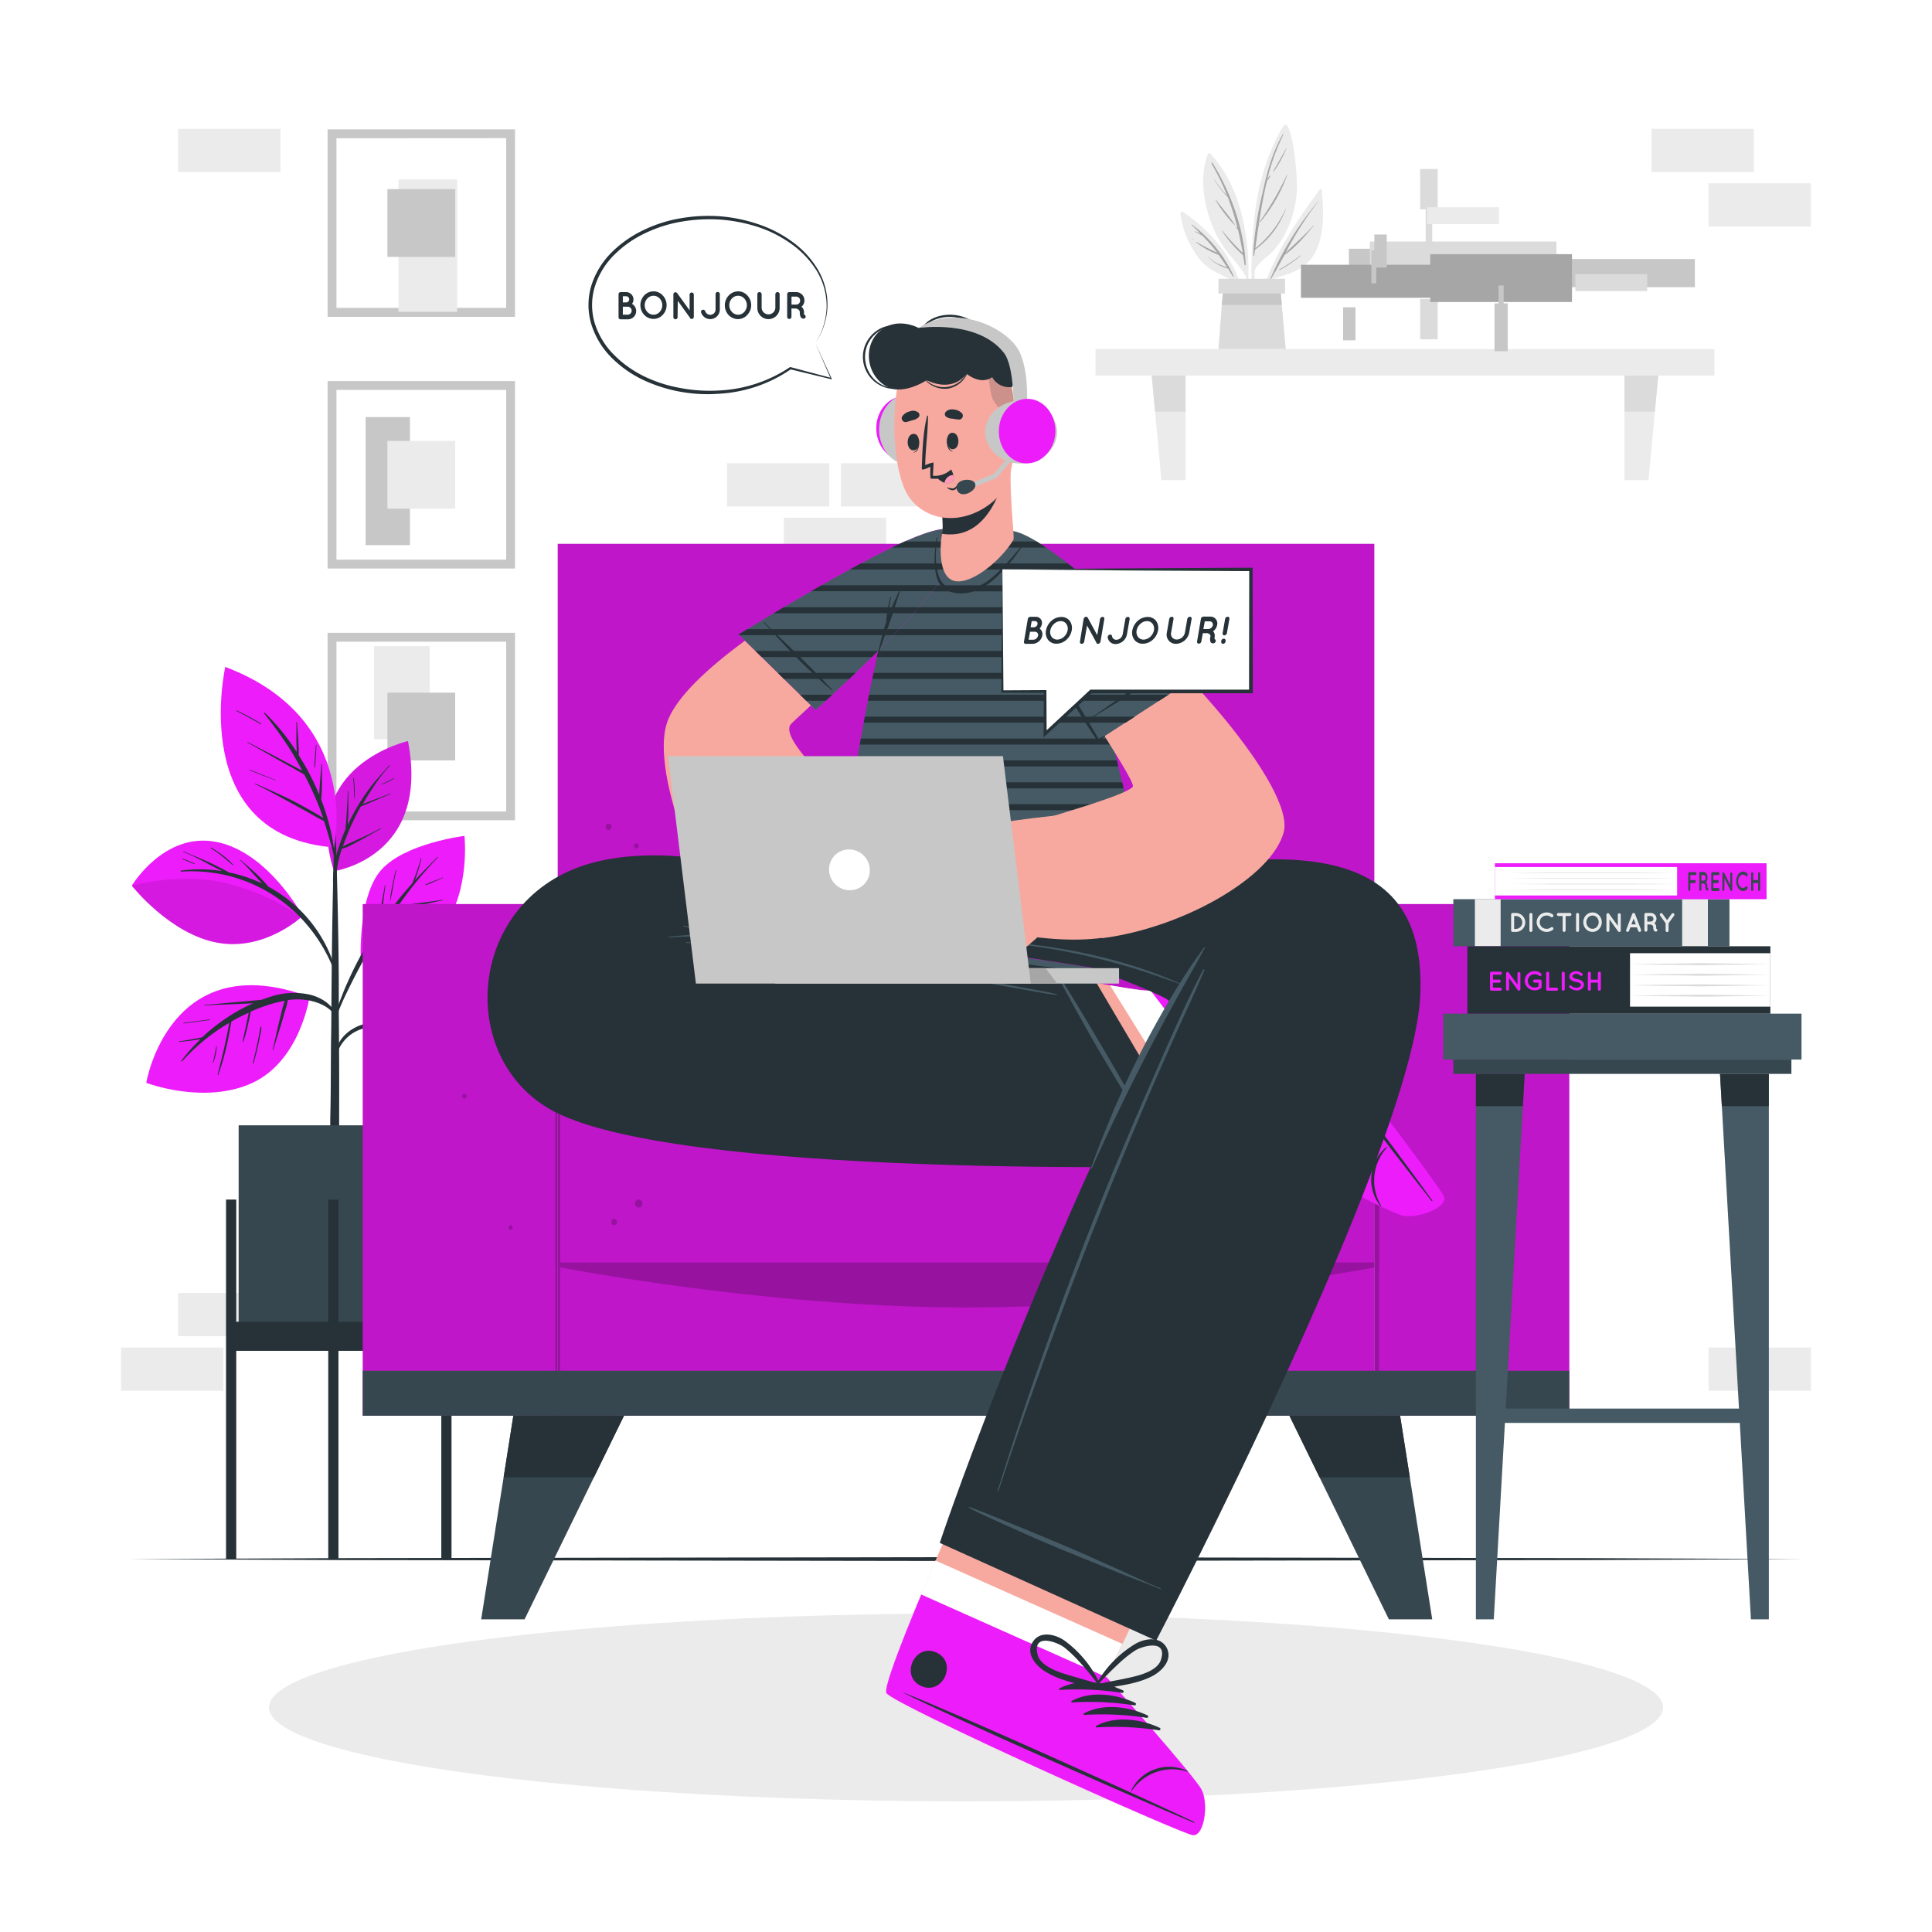 <svg class="animated" id="freepik_stories-learning-languages" xmlns="http://www.w3.org/2000/svg" viewBox="0 0 500 500" version="1.1" xmlns:xlink="http://www.w3.org/1999/xlink" xmlns:svgjs="http://svgjs.com/svgjs"><style>svg#freepik_stories-learning-languages:not(.animated) .animable {opacity: 0;}svg#freepik_stories-learning-languages.animated #freepik--background-complete--inject-15 {animation: 1s 1 forwards cubic-bezier(.36,-0.01,.5,1.38) slideLeft;animation-delay: 0s;}svg#freepik_stories-learning-languages.animated #freepik--Sofa--inject-15 {animation: 1s 1 forwards linear slideUp;animation-delay: 0s;}svg#freepik_stories-learning-languages.animated #freepik--Character--inject-15 {animation: 1.3s 1 forwards linear slideDown;animation-delay: 0s;}svg#freepik_stories-learning-languages.animated #freepik--Table--inject-15 {animation: 1s 1 forwards cubic-bezier(.36,-0.01,.5,1.38) slideDown;animation-delay: 0s;}            @keyframes slideLeft {                0% {                    opacity: 0;                    transform: translateX(-30px);                }                100% {                    opacity: 1;                    transform: translateX(0);                }            }                    @keyframes slideUp {                0% {                    opacity: 0;                    transform: translateY(30px);                }                100% {                    opacity: 1;                    transform: inherit;                }            }                    @keyframes slideDown {                0% {                    opacity: 0;                    transform: translateY(-30px);                }                100% {                    opacity: 1;                    transform: translateY(0);                }            }        </style><g id="freepik--background-complete--inject-15" class="animable" style="transform-origin: 250px 196.084px;"><rect x="46.11" y="334.62" width="26.48" height="11.19" style="fill: rgb(235, 235, 235); transform-origin: 59.35px 340.215px;" id="el2egm2mejbt5" class="animable"></rect><rect x="31.34" y="348.73" width="26.48" height="11.19" style="fill: rgb(235, 235, 235); transform-origin: 44.58px 354.325px;" id="elxixjt1xwz2e" class="animable"></rect><rect x="217.63" y="119.88" width="26.48" height="11.19" style="fill: rgb(235, 235, 235); transform-origin: 230.87px 125.475px;" id="el86m3ssm5ren" class="animable"></rect><rect x="202.85" y="133.99" width="26.48" height="11.19" style="fill: rgb(235, 235, 235); transform-origin: 216.09px 139.585px;" id="elxpj5wgc0ron" class="animable"></rect><rect x="188.14" y="119.88" width="26.48" height="11.19" style="fill: rgb(235, 235, 235); transform-origin: 201.38px 125.475px;" id="elwbh7xdi1qxg" class="animable"></rect><rect x="442.18" y="348.73" width="26.48" height="11.19" style="fill: rgb(235, 235, 235); transform-origin: 455.42px 354.325px;" id="elwssn6hhuk6" class="animable"></rect><rect x="427.41" y="33.33" width="26.48" height="11.19" style="fill: rgb(235, 235, 235); transform-origin: 440.65px 38.925px;" id="elveq56hb4ey" class="animable"></rect><rect x="442.18" y="47.44" width="26.48" height="11.19" style="fill: rgb(235, 235, 235); transform-origin: 455.42px 53.035px;" id="elgrf2hgptmkd" class="animable"></rect><rect x="46.11" y="33.33" width="26.48" height="11.19" style="fill: rgb(235, 235, 235); transform-origin: 59.35px 38.925px;" id="eljcqyomourzi" class="animable"></rect><rect x="283.52" y="90.33" width="160.16" height="6.88" style="fill: rgb(235, 235, 235); transform-origin: 363.6px 93.77px;" id="el8nnxbkgj4a3" class="animable"></rect><polygon points="306.81 124.27 300.57 124.27 298.07 97.2 306.81 97.2 306.81 124.27" style="fill: rgb(235, 235, 235); transform-origin: 302.44px 110.735px;" id="el8tt829q9nyp" class="animable"></polygon><polygon points="420.4 124.27 426.64 124.27 429.14 97.2 420.4 97.2 420.4 124.27" style="fill: rgb(235, 235, 235); transform-origin: 424.77px 110.735px;" id="el5a1g0mlahzr" class="animable"></polygon><polygon points="298.07 97.21 306.81 97.21 306.81 106.53 298.93 106.53 298.07 97.21" style="fill: rgb(219, 219, 219); transform-origin: 302.44px 101.87px;" id="elkp5x4ujscxq" class="animable"></polygon><polygon points="429.14 97.21 428.28 106.53 420.4 106.53 420.4 97.21 429.14 97.21" style="fill: rgb(219, 219, 219); transform-origin: 424.77px 101.87px;" id="el5lqilik7nvs" class="animable"></polygon><path d="M341.52,49.07C334.41,58.7,327,69.87,325.2,81.94c0,.18.27.24.31.06a73.24,73.24,0,0,1,3.14-9.67c4.68-1.28,9.26-2.34,11.72-7s2.18-11,1.7-16.17C342,48.9,341.66,48.89,341.52,49.07Z" style="fill: rgb(235, 235, 235); transform-origin: 333.796px 65.528px;" id="elauxo8ihxksj" class="animable"></path><path d="M328.72,72.24A79.88,79.88,0,0,1,341.23,52s.08,0,0,.06a85.83,85.83,0,0,0-8.53,13.42c2.35-2.39,4.93-4.53,7.16-7.07,0,0,.11,0,.07.07-2.21,2.66-4.63,5.55-7.51,7.51q-1.17,2.14-2.35,4.29c.2-.11.4-.2.6-.3,0,0,.06,0,0,0-.22.11-.44.23-.67.33-.37.67-.74,1.35-1.13,2C328.87,72.53,328.66,72.39,328.72,72.24Z" style="fill: rgb(166, 166, 166); transform-origin: 334.987px 62.212px;" id="elsyj2mj7hfkg" class="animable"></path><path d="M331.1,69.74a41.36,41.36,0,0,0,5.45-3.64c.05,0,.12,0,.07.07a29.2,29.2,0,0,1-5.44,3.71C331.09,69.92,331,69.79,331.1,69.74Z" style="fill: rgb(166, 166, 166); transform-origin: 333.847px 67.994px;" id="eldc1todlii8" class="animable"></path><path d="M324.42,81.83c0,.14.26.14.26,0,0-4,0-8,.06-12,1-2,3.21-3.19,4.73-4.84a21.29,21.29,0,0,0,2.83-3.94,28.38,28.38,0,0,0,3.29-11c.42-4.25-1.19-18.28-3-17.79-.93.25-3.93,7.2-4.73,9.49A65.76,65.76,0,0,0,325,53.45,124.71,124.71,0,0,0,324.42,81.83Z" style="fill: rgb(235, 235, 235); transform-origin: 329.766px 57.091px;" id="elxeniunqwipf" class="animable"></path><path d="M324.39,64.68l0,0a89.94,89.94,0,0,1,2.41-15c1.14-5.26,2.48-10.21,5.18-14.9a.08.08,0,0,1,.14.08A55.65,55.65,0,0,0,328,46.29c.19-.28.41-.55.59-.82.08-.1.25,0,.18.11a8.3,8.3,0,0,1-.85,1.19l0,0c-.93,3.75-1.6,7.59-2.17,11.43l.12-.15s.08,0,.06,0l-.22.38c-.29,1.95-.56,3.89-.83,5.81a27.31,27.31,0,0,0,8.09-10.75s0,0,0,0a22.31,22.31,0,0,1-8.17,11.13c-.08.52-.15,1-.22,1.56,0,.1-.19.08-.19,0,0-.46,0-.92,0-1.37C324.35,64.8,324.33,64.73,324.39,64.68Z" style="fill: rgb(166, 166, 166); transform-origin: 328.661px 50.493px;" id="elpj56qsoknz" class="animable"></path><path d="M326,57.39a80.44,80.44,0,0,0,7.06-12.15c0-.05.1,0,.09,0a39.56,39.56,0,0,1-7,12.22C326.09,57.56,326,57.47,326,57.39Z" style="fill: rgb(166, 166, 166); transform-origin: 329.575px 51.361px;" id="el5eyg2mc87pt" class="animable"></path><path d="M329.54,44.26c1.1-1.94,2.25-3.83,3.29-5.81,0-.05.1,0,.08,0a30.27,30.27,0,0,1-3.2,5.86A.1.1,0,0,1,329.54,44.26Z" style="fill: rgb(166, 166, 166); transform-origin: 331.226px 41.384px;" id="el93dnwlbw2mp" class="animable"></path><path d="M329.11,45.11a0,0,0,1,1,0,0A0,0,0,0,1,329.11,45.11Z" style="fill: rgb(166, 166, 166); transform-origin: 329.11px 45.11px;" id="elngamhb84x7b" class="animable"></path><path d="M322.47,71.64a40.35,40.35,0,0,1-.92,7.83l.12.86a37.51,37.51,0,0,0,1.4-8.73.28.28,0,0,0,0-.27h0a57.31,57.31,0,0,0-.88-11.83c-1.23-7.3-3.92-14.31-9-19.79a.36.36,0,0,0-.56.12c-2.06,5.23-1.34,11.46.41,16.68a30.22,30.22,0,0,0,4,7.92C318.83,66.88,321.05,69,322.47,71.64Z" style="fill: rgb(235, 235, 235); transform-origin: 317.24px 59.977px;" id="elfqi2za0ks5l" class="animable"></path><path d="M313.79,42.15c4.83,7.83,8.19,17.13,8.6,26.38,0,.17-.27.21-.29,0-.12-.83-.24-1.65-.38-2.47h0a31.44,31.44,0,0,1-5.48-6.32s0-.09.07-.05a66.23,66.23,0,0,0,5.32,5.79c-.35-2.05-.76-4.06-1.24-6.05L320,59c-.08-.09.06-.24.15-.14l.11.13a68.39,68.39,0,0,0-2.52-8,24.11,24.11,0,0,1-3.5-4.5s0-.07.07,0a35.25,35.25,0,0,0,2.23,3c.32.37.68.72,1,1.09a60.92,60.92,0,0,0-4-8.24C313.54,42.14,313.72,42,313.79,42.15Z" style="fill: rgb(166, 166, 166); transform-origin: 317.965px 55.38px;" id="el93uoje55ce" class="animable"></path><path d="M314.77,51.82c1.56,2.1,3.34,4.1,4.79,6.27,0,.06-.05.13-.1.08a31.93,31.93,0,0,1-4.8-6.29A.06.06,0,0,1,314.77,51.82Z" style="fill: rgb(166, 166, 166); transform-origin: 317.106px 54.988px;" id="elyao7bt6irts" class="animable"></path><path d="M319.78,58.58l.06.06a.05.05,0,0,1-.07.08l-.07-.07A.05.05,0,0,1,319.78,58.58Z" style="fill: rgb(166, 166, 166); transform-origin: 319.773px 58.648px;" id="elvmzey7qnc3k" class="animable"></path><path d="M305.48,55.23a24.08,24.08,0,0,0,5.1,12,12.62,12.62,0,0,0,4.13,3.22c1.79.89,3.66,1.91,5.51,2.63A35.63,35.63,0,0,1,322.17,80l.18-.62c-1.18-10.2-7.79-18.93-16.24-24.53A.41.41,0,0,0,305.48,55.23Z" style="fill: rgb(235, 235, 235); transform-origin: 313.914px 67.392px;" id="elxgrq1ncm6iq" class="animable"></path><path d="M308.4,58.25c-.06,0,0-.16.09-.11A34.55,34.55,0,0,1,319.25,71.4c.06.14-.13.27-.21.13-.39-.69-.79-1.36-1.2-2h0a11.57,11.57,0,0,1-5.19-3s0-.09.06,0a11.52,11.52,0,0,0,2.44,1.71,26,26,0,0,0,2.45,1c-.72-1.13-1.46-2.22-2.24-3.28a22.5,22.5,0,0,1-5.8-3.25c-.05,0,0-.13.06-.1A55.89,55.89,0,0,0,315,65.38,48.18,48.18,0,0,0,311.2,61c-.65-.35-1.32-.7-1.95-1.07a0,0,0,0,1,0-.09,6.91,6.91,0,0,1,1.5.73C310,59.75,309.24,59,308.4,58.25Z" style="fill: rgb(166, 166, 166); transform-origin: 313.819px 64.86px;" id="eltscqv4cjyi" class="animable"></path><path d="M308.58,61.77a2.62,2.62,0,0,1,.32.23s0,.07,0,.06l-.33-.19C308.47,61.83,308.52,61.74,308.58,61.77Z" style="fill: rgb(166, 166, 166); transform-origin: 308.706px 61.913px;" id="el0hdp94n96lm" class="animable"></path><polygon points="332.74 90.33 315.34 90.33 316.2 78.92 316.53 75.2 331.4 75.2 331.73 78.92 332.74 90.33" style="fill: rgb(219, 219, 219); transform-origin: 324.04px 82.765px;" id="elw7yqlfww17" class="animable"></polygon><polygon points="331.73 78.92 316.2 78.92 316.53 75.2 331.4 75.2 331.73 78.92" style="fill: rgb(199, 199, 199); transform-origin: 323.965px 77.06px;" id="el1g138l55mto" class="animable"></polygon><rect x="315.34" y="72.15" width="17.24" height="3.81" style="fill: rgb(219, 219, 219); transform-origin: 323.96px 74.055px;" id="elt0zi40x0txk" class="animable"></rect><g id="elm20eaq6wnp8"><rect x="349.1" y="64.38" width="41.41" height="10.43" style="fill: rgb(199, 199, 199); transform-origin: 369.805px 69.595px; transform: rotate(90deg);" class="animable"></rect></g><g id="elz3tr3rp5yck"><rect x="367.53" y="43.74" width="4.55" height="10.43" style="fill: rgb(219, 219, 219); transform-origin: 369.805px 48.955px; transform: rotate(90deg);" class="animable"></rect></g><g id="elg6xk8ygkmhh"><rect x="368.96" y="52.69" width="1.69" height="10.43" style="fill: rgb(219, 219, 219); transform-origin: 369.805px 57.905px; transform: rotate(90deg);" class="animable"></rect></g><g id="elq3qo6xc5sqj"><rect x="367.53" y="77.38" width="4.55" height="10.43" style="fill: rgb(219, 219, 219); transform-origin: 369.805px 82.595px; transform: rotate(90deg);" class="animable"></rect></g><g id="elgrem5we0g"><rect x="354.51" y="62.51" width="48.3" height="7.29" style="fill: rgb(219, 219, 219); transform-origin: 378.66px 66.155px; transform: rotate(90deg);" class="animable"></rect></g><g id="el2848glqh67v"><rect x="369.34" y="53.64" width="18.58" height="4.37" style="fill: rgb(235, 235, 235); transform-origin: 378.63px 55.825px; transform: rotate(90deg);" class="animable"></rect></g><g id="elawav2wcb67"><rect x="390.33" y="67.03" width="48.3" height="7.29" style="fill: rgb(199, 199, 199); transform-origin: 414.48px 70.675px; transform: rotate(44.67deg);" class="animable"></rect></g><g id="elq2uzctckz8"><rect x="407.71" y="70.95" width="18.58" height="4.37" style="fill: rgb(219, 219, 219); transform-origin: 417px 73.135px; transform: rotate(44.67deg);" class="animable"></rect></g><g id="elfdtx9qtxpsg"><rect x="370.14" y="65.78" width="36.69" height="12.38" style="fill: rgb(166, 166, 166); transform-origin: 388.485px 71.97px; transform: rotate(90deg);" class="animable"></rect></g><g id="elvnbdm1bpggo"><rect x="386.78" y="78.52" width="3.42" height="12.38" style="fill: rgb(199, 199, 199); transform-origin: 388.49px 84.71px; transform: rotate(90deg);" class="animable"></rect></g><g id="elmmxe1cl3z3"><rect x="387.82" y="73.9" width="1.33" height="12.38" style="fill: rgb(199, 199, 199); transform-origin: 388.485px 80.09px; transform: rotate(90deg);" class="animable"></rect></g><g id="el2yx45jsbhak"><rect x="336.68" y="68.52" width="34.48" height="8.55" style="fill: rgb(166, 166, 166); transform-origin: 353.92px 72.795px; transform: rotate(113.23deg);" class="animable"></rect></g><g id="elpg5yl3lph2q"><rect x="347.59" y="79.53" width="3.21" height="8.55" style="fill: rgb(199, 199, 199); transform-origin: 349.195px 83.805px; transform: rotate(113.23deg);" class="animable"></rect></g><g id="el4km5iv5x5f2"><rect x="355.68" y="60.69" width="3.21" height="8.55" style="fill: rgb(199, 199, 199); transform-origin: 357.285px 64.965px; transform: rotate(113.23deg);" class="animable"></rect></g><g id="elgcwlzu8yszf"><rect x="354.92" y="64.76" width="1.25" height="8.55" style="fill: rgb(199, 199, 199); transform-origin: 355.545px 69.035px; transform: rotate(113.23deg);" class="animable"></rect></g><path d="M84.78,82V33.47h48.51V82Zm2.29-46.22V79.68H131V35.75Z" style="fill: rgb(199, 199, 199); transform-origin: 109.035px 57.735px;" id="elztq1raygtfr" class="animable"></path><g id="elamqumd733em"><rect x="103.13" y="46.46" width="15.19" height="34.24" style="fill: rgb(235, 235, 235); transform-origin: 110.725px 63.58px; transform: rotate(90deg);" class="animable"></rect></g><g id="el56vp2yo4c77"><rect x="94.62" y="107.94" width="11.47" height="33.14" style="fill: rgb(199, 199, 199); transform-origin: 100.355px 124.51px; transform: rotate(180deg);" class="animable"></rect></g><g id="el0cj57bfc9jp"><rect x="96.79" y="167.21" width="14.41" height="24.11" style="fill: rgb(235, 235, 235); transform-origin: 103.995px 179.265px; transform: rotate(-90deg);" class="animable"></rect></g><path d="M84.78,147.13V98.62h48.51v48.51Zm2.29-46.22v43.93H131V100.91Z" style="fill: rgb(199, 199, 199); transform-origin: 109.035px 122.875px;" id="elgq98zyjz2ou" class="animable"></path><path d="M84.78,212.28v-48.5h48.51v48.5Zm2.29-46.21V210H131V166.07Z" style="fill: rgb(199, 199, 199); transform-origin: 109.035px 188.03px;" id="elh6q9tr1nyxc" class="animable"></path><g id="elxania31rejq"><rect x="100.26" y="48.95" width="17.54" height="17.54" style="fill: rgb(199, 199, 199); transform-origin: 109.03px 57.72px; transform: rotate(90deg);" class="animable"></rect></g><g id="elhzqfsks06j6"><rect x="100.26" y="114.1" width="17.54" height="17.54" style="fill: rgb(235, 235, 235); transform-origin: 109.03px 122.87px; transform: rotate(90deg);" class="animable"></rect></g><g id="eln4yo0bw4bpg"><rect x="100.26" y="179.26" width="17.54" height="17.54" style="fill: rgb(199, 199, 199); transform-origin: 109.03px 188.03px; transform: rotate(90deg);" class="animable"></rect></g></g><g id="freepik--Shadow--inject-15" class="animable" style="transform-origin: 250px 441.88px;"><ellipse cx="250" cy="441.88" rx="180.39" ry="24.31" style="fill: rgb(235, 235, 235); transform-origin: 250px 441.88px;" id="eln3wawnsvpp" class="animable"></ellipse></g><g id="freepik--Floor--inject-15" class="animable" style="transform-origin: 250px 403.49px;"><polygon points="33.4 403.49 87.55 403.25 141.7 403.16 250 402.99 358.3 403.16 412.45 403.25 466.6 403.49 412.45 403.74 358.3 403.82 250 403.99 141.7 403.82 87.55 403.74 33.4 403.49" style="fill: rgb(38, 50, 56); transform-origin: 250px 403.49px;" id="elkk82irtuz1k" class="animable"></polygon></g><g id="freepik--Plant--inject-15" class="animable" style="transform-origin: 83.405px 288.045px;"><path d="M86.43,225.45s25-3.5,19.15-33.66C105.58,191.79,77.66,198.05,86.43,225.45Z" style="fill: rgb(237, 28, 250); transform-origin: 95.596px 208.62px;" id="el8p4x4oemrfv" class="animable"></path><g id="elknwtn7j39v"><path d="M86.43,225.45s25-3.5,19.15-33.66C105.58,191.79,77.66,198.05,86.43,225.45Z" style="opacity: 0.1; transform-origin: 95.596px 208.62px;" class="animable"></path></g><path d="M87.7,219.16a47.78,47.78,0,0,1,1.7-4.5c0-.19,0-.39.06-.57,0-.42.08-.83.11-1.25.07-.9.12-1.8.18-2.7.1-1.8.22-3.61.25-5.41,0-.1.15-.09.15,0,0,1.81,0,3.61,0,5.42,0,.9-.08,1.8-.14,2.7,0,.2,0,.4,0,.6a54.38,54.38,0,0,1,5-8.57q1.29-1.8,2.74-3.46c1-1.14,2-2.23,3-3.36.07-.07.18,0,.11.12a44.3,44.3,0,0,0-4.82,6.4c-.76,1.15-1.47,2.33-2.16,3.53l.24-.09c.29-.13.59-.25.89-.36.67-.27,1.35-.52,2-.78,1.34-.49,2.68-1,4-1.49.08,0,.13.11,0,.14-1.33.53-2.64,1.09-4,1.66l-1.93.83-1,.4a2.73,2.73,0,0,1-.66.23c-.5.91-1,1.82-1.46,2.74a65.89,65.89,0,0,0-3.06,7.2l-.18.52a14.82,14.82,0,0,1,2-1l2.59-1.18c1.75-.8,3.49-1.62,5.17-2.57a.08.08,0,0,1,.08.14c-1.72.94-3.4,1.93-5.12,2.87-.86.46-1.73.92-2.61,1.35a8.69,8.69,0,0,1-2.35.94A29.62,29.62,0,0,0,87,226.75c-.27,3.41-.24,6.85-.32,10.27a0,0,0,0,1-.09,0c-.25-3.1-.39-6.23-.41-9.34A27.15,27.15,0,0,1,87.7,219.16Z" style="fill: rgb(38, 50, 56); transform-origin: 93.635px 217.526px;" id="el4xb8ahp5z87" class="animable"></path><path d="M91.55,201.41a29.63,29.63,0,0,1,.24,5.32,0,0,0,1,1-.07,0c-.1-1.76-.12-3.52-.32-5.28C91.39,201.35,91.53,201.32,91.55,201.41Z" style="fill: rgb(38, 50, 56); transform-origin: 91.61px 204.043px;" id="elwmf3qzjvwhh" class="animable"></path><path d="M98.69,202.92a20,20,0,0,0,3.22-1.57c.08-.06.15.08.07.13A12.29,12.29,0,0,1,98.73,203C98.67,203.05,98.63,203,98.69,202.92Z" style="fill: rgb(38, 50, 56); transform-origin: 100.338px 202.178px;" id="el9487heiw9d6" class="animable"></path><path d="M85.64,273.35c0-2.76.07-5.52.1-8.29.05-9.17.13-18.34.29-27.51q.19-10.92.51-21.84a.11.11,0,0,1,.07-.09c0-2,0-4,0-6,0-.05.06-.07.12-.07s.12,0,.12.08l0,6a.11.11,0,0,1,.06.09c.37,13,.7,25.92.77,38.88,0,2.63,0,5.27,0,7.9q.14,12.67.09,25.35c0,1.35,0,2.69,0,4,0,7.73-.08,15.46-.08,23.19,0,.42-.46.62-1,.64s-1.16-.2-1.16-.68c0-8.52-.06-17.05-.06-25.57C85.62,284.1,85.6,278.72,85.64,273.35Z" style="fill: rgb(38, 50, 56); transform-origin: 86.627px 262.616px;" id="elxegzcflz6um" class="animable"></path><path d="M96.07,265s12-8.91,23.43-2.89,13.2,29.21,13.2,29.21-16.75,2.4-27.3-7.64C95.23,274,96.07,265,96.07,265Z" style="fill: rgb(237, 28, 250); transform-origin: 114.377px 275.796px;" id="elgrs3xmczxcm" class="animable"></path><path d="M92.8,265.51a14.3,14.3,0,0,1,7-.91,9.14,9.14,0,0,1,1.47-.14l1.7-.13,3.5-.25c2.37-.18,4.75-.32,7.12-.56.08,0,.1.14,0,.15-2.35.3-4.68.63-7,.87-1.21.12-2.41.25-3.63.33L102,265c.36.08.72.16,1.07.26a28.6,28.6,0,0,1,5.45,2.22c1,.17,1.89.43,2.82.65,1.48.35,3,.73,4.44,1.12,2.92.77,5.81,1.63,8.71,2.47a.08.08,0,0,1,0,.15c-2.89-.71-5.8-1.36-8.7-2.05-1.41-.34-2.82-.67-4.23-1l-1.1-.25a35.35,35.35,0,0,1,8.54,7.43,46.17,46.17,0,0,1,5.94,9.36c0,.09-.08.17-.13.08A45.81,45.81,0,0,0,117.6,276c.06.16.11.32.16.48.22.71.44,1.42.67,2.12.44,1.42.89,2.83,1.32,4.26,0,.09-.12.12-.15,0-.51-1.37-1-2.75-1.47-4.13l-.72-2-.36-1.05c0-.11-.08-.22-.11-.33a42,42,0,0,0-4.27-3.63,32.27,32.27,0,0,0-6.38-3.66l.12.62.36,1.64c.23,1.14.45,2.28.68,3.42.45,2.33.73,4.68,1.17,7,0,.1-.13.13-.15,0-.54-2.34-1.24-4.64-1.76-7-.26-1.17-.52-2.34-.77-3.52l-.33-1.65c-.06-.3-.13-.61-.17-.92-.22-.09-.43-.19-.65-.27-3.16-1.17-6.64-2-10-1.37a9.84,9.84,0,0,0-7.24,5.8c-.11.26-.52.1-.46-.17C87.74,268.76,90.16,266.62,92.8,265.51Z" style="fill: rgb(38, 50, 56); transform-origin: 106.012px 274.5px;" id="elmrq89ls53x" class="animable"></path><path d="M111.2,275.41c.34,1.53.68,3,1,4.57a33.86,33.86,0,0,1,.84,4.45c0,.06-.08.06-.09,0a34.21,34.21,0,0,1-1-4.48c-.29-1.5-.59-3-.88-4.51C111,275.35,111.18,275.32,111.2,275.41Z" style="fill: rgb(38, 50, 56); transform-origin: 112.047px 279.915px;" id="el951d2xk7wxt" class="animable"></path><path d="M122.82,279.29c1.53.77,3,1.65,4.62,2.29.1,0,0,.19-.07.14a49.68,49.68,0,0,1-4.58-2.38S122.79,279.27,122.82,279.29Z" style="fill: rgb(38, 50, 56); transform-origin: 125.136px 280.507px;" id="elrfxepj1sjsr" class="animable"></path><path d="M93.37,248.6s14.69.94,21.53-8.75,5.3-23.52,5.3-23.52-15.44,1.88-21.56,8.83S93.37,248.6,93.37,248.6Z" style="fill: rgb(237, 28, 250); transform-origin: 106.839px 232.477px;" id="elacdb9f0k3wk" class="animable"></path><path d="M86.48,263.1c.5-1.58,1.14-3.13,1.73-4.67s1.18-3,1.83-4.4a91.41,91.41,0,0,1,4.4-8.66c1-1.78,2.15-3.51,3.29-5.22,0-.26.08-.52.12-.79.06-.45.13-.91.2-1.36.15-.93.31-1.86.46-2.79.34-2,.76-4,1.08-6.07,0-.1.17-.09.16,0-.3,2-.5,4-.78,6-.14,1-.27,2-.42,3,0,.35-.11.71-.17,1.06a106.42,106.42,0,0,1,7.27-9.42c.35-.41.72-.8,1.07-1.2,0-.12.1-.23.14-.34.11-.28.22-.56.32-.84.22-.58.43-1.17.64-1.75.41-1.15.78-2.31,1.09-3.5a.08.08,0,0,1,.15.05c-.3,1.2-.61,2.41-1,3.6-.17.57-.36,1.14-.56,1.71,0,.09-.07.18-.1.28,1.88-2.05,3.83-4,5.81-6a.08.08,0,0,1,.11.11,105.28,105.28,0,0,0-10.41,12.75,10.2,10.2,0,0,1,1.09-.27c1.13-.22,2.27-.38,3.41-.53,2.39-.3,4.78-.61,7.16-1,.1,0,.14.13,0,.15-2.28.45-4.53,1-6.79,1.48-1.07.24-2.14.45-3.21.66a20.11,20.11,0,0,0-2.58.74c-.24.34-.49.67-.72,1-1.08,1.57-2.11,3.17-3.13,4.79l1.5-.29c1.14-.22,2.28-.43,3.42-.62,2.24-.37,4.48-.76,6.69-1.26.1,0,.14.13,0,.15-2.25.53-4.47,1.14-6.7,1.74-1.08.28-2.16.54-3.25.78l-1.63.36a4.53,4.53,0,0,1-.66.11q-3.23,5.22-6,10.68c-.82,1.6-1.6,3.21-2.37,4.83s-1.46,3.38-2.18,5.07C86.89,263.61,86.36,263.47,86.48,263.1Z" style="fill: rgb(38, 50, 56); transform-origin: 100.562px 242.616px;" id="el2sn81a26qvr" class="animable"></path><path d="M101.51,229.33c.28-1.4.58-2.8.89-4.19,0-.1.16,0,.15,0-.28,1.38-.55,2.76-.8,4.14a41.15,41.15,0,0,1-.83,4.12s0,0,0,0A30.12,30.12,0,0,1,101.51,229.33Z" style="fill: rgb(38, 50, 56); transform-origin: 101.735px 229.248px;" id="eltlg13iynwl" class="animable"></path><path d="M110.08,228.93c.68-.34,1.4-.62,2.11-.89l1.12-.44.57-.23a2.84,2.84,0,0,0,.62-.27c.11-.08.18.11.07.13a2.89,2.89,0,0,0-.63.26l-.56.25-1.07.47a19.19,19.19,0,0,1-2.17.86A.08.08,0,0,1,110.08,228.93Z" style="fill: rgb(38, 50, 56); transform-origin: 112.339px 228.075px;" id="elx9nc2kquqli" class="animable"></path><path d="M78.33,237.05s-8.89-16.61-22.42-19.18-21.8,11.35-21.8,11.35S44,241.82,56.39,244,78.33,237.05,78.33,237.05Z" style="fill: rgb(237, 28, 250); transform-origin: 56.22px 230.945px;" id="elimp0pwr1ish" class="animable"></path><path d="M46.85,225.31a36.64,36.64,0,0,1,10.61.13l-.6-.32c-1-.51-2-1-3-1.55a70.28,70.28,0,0,0-6.35-3.1.08.08,0,1,1,.07-.14c2.11,1,4.3,1.81,6.43,2.79,1.06.49,2.1,1,3.14,1.54.66.36,1.4.69,2.06,1.11a37.38,37.38,0,0,1,8.59,2.86c-.56-.61-1.12-1.23-1.69-1.84-1.26-1.38-2.5-2.83-3.88-4.09-.07-.06,0-.17.11-.1,1.41,1.28,2.91,2.47,4.28,3.81.67.65,1.3,1.32,1.93,2,.31.35.62.7.91,1.07A35.6,35.6,0,0,1,87.58,254c0,.09-.11.14-.14.05A41,41,0,0,0,77.5,237.2a39.07,39.07,0,0,0-18.12-10.48,39.67,39.67,0,0,0-12.51-1.14A.14.14,0,0,1,46.85,225.31Z" style="fill: rgb(38, 50, 56); transform-origin: 67.168px 237.205px;" id="elb3c8cte2pbj" class="animable"></path><g id="elb4854jpysx"><path d="M34.11,229.22S44,241.82,56.39,244c9.47,1.67,17.26-3.26,20.42-5.69l.68-1.13s-6.4-5.4-18.51-8.51S34.11,229.22,34.11,229.22Z" style="opacity: 0.1; transform-origin: 55.8px 235.878px;" class="animable"></path></g><path d="M54.71,219.39a34.63,34.63,0,0,1,3,2,19,19,0,0,1,2.61,2.38.08.08,0,0,1-.12.11c-.89-.78-1.8-1.56-2.73-2.3a30.09,30.09,0,0,0-2.84-2C54.54,219.47,54.62,219.34,54.71,219.39Z" style="fill: rgb(38, 50, 56); transform-origin: 57.466px 221.643px;" id="el11n815fq5c5d" class="animable"></path><path d="M47.28,222.2c.5.21,1,.39,1.52.6l1.5.63c.11,0,.06.22,0,.17L48.74,223c-.5-.2-1-.44-1.5-.64C47.15,222.31,47.19,222.17,47.28,222.2Z" style="fill: rgb(38, 50, 56); transform-origin: 48.777px 222.902px;" id="elhpj1qi6v3ru" class="animable"></path><path d="M80.11,258s-2.38,16.48-14.77,22.24-27.49,0-27.49,0S43.79,244.55,80.11,258Z" style="fill: rgb(237, 28, 250); transform-origin: 58.98px 268.885px;" id="eling92tbwue" class="animable"></path><path d="M46.39,269.47c1.14-.13,2.28-.32,3.41-.53l1.66-.31.87-.18c.33-.31.66-.62,1-.93A50.55,50.55,0,0,1,60.91,262a43.17,43.17,0,0,1,4.54-2.33h-.23l-4.08.18c-2.72.12-5.44.18-8.15.36a.08.08,0,1,1,0-.15c2.73-.19,5.44-.49,8.16-.72l4-.36,2-.17.52-.06c.71-.26,1.42-.51,2.14-.74a19.31,19.31,0,0,1,10.49-.57c3.12.79,6.23,2.84,7,6.12,0,.11-.15.19-.2.08-1.16-2.75-4.21-4.13-7-4.7a16.77,16.77,0,0,0-5.61-.11,13.76,13.76,0,0,1-.63,2.49c-.34,1.16-.68,2.32-1,3.48-.7,2.31-1.48,4.6-2.16,6.92a.08.08,0,0,1-.15,0c.58-2.31,1.06-4.65,1.62-7l.84-3.41A19.39,19.39,0,0,1,73.7,259a31.38,31.38,0,0,0-3.22.75,47.78,47.78,0,0,0-5.61,2.06c-.18,1.18-.45,2.34-.72,3.5-.33,1.45-.71,2.89-1.17,4.31a.07.07,0,0,1-.14,0,2.56,2.56,0,0,0,0-.27h0c.27-1.35.57-2.69.86-4,.23-1.08.44-2.17.67-3.26-1.54.7-3.05,1.45-4.51,2.29,0,.34-.12.68-.16,1-.09.56-.2,1.12-.3,1.69-.23,1.27-.49,2.54-.79,3.79A61.48,61.48,0,0,1,56.54,278a.07.07,0,0,1,0,.09l-.07.08c-.06.07-.14,0-.13-.07.57-2.45,1.23-4.87,1.77-7.32.26-1.22.53-2.44.78-3.67.12-.61.23-1.23.35-1.85,0-.17.06-.36.09-.55a51.31,51.31,0,0,0-4.83,3.22,52.39,52.39,0,0,0-7.38,6.74c-.09.1-.27,0-.18-.15a45.85,45.85,0,0,1,3-3.6c.62-.67,1.27-1.31,1.93-1.94l-.21,0-1.74.27c-1.15.15-2.3.26-3.45.39C46.33,269.63,46.29,269.48,46.39,269.47Z" style="fill: rgb(38, 50, 56); transform-origin: 66.817px 267.584px;" id="elqnrcd0ky41k" class="animable"></path><path d="M55.09,275.06h0c0-.14,0-.29.07-.43a4.77,4.77,0,0,0,.15-.54h0c.25-1.1.47-2.21.67-3.33,0-.07.13-.05.13,0a13.53,13.53,0,0,1-.94,4.31s-.1,0-.09,0Z" style="fill: rgb(38, 50, 56); transform-origin: 55.595px 272.892px;" id="el0dfyhw2tfk97" class="animable"></path><path d="M65.46,274.8a.08.08,0,0,1,.08-.07c.34-1.46.68-2.92,1-4.39.16-.77.32-1.55.47-2.32.08-.42.15-.83.23-1.25a3.5,3.5,0,0,1,.26-1.07.08.08,0,0,1,.14,0,7,7,0,0,1-.31,2.21c-.15.8-.31,1.61-.48,2.41-.36,1.62-.77,3.24-1.23,4.84a.08.08,0,0,1-.16,0Z" style="fill: rgb(38, 50, 56); transform-origin: 66.551px 270.449px;" id="el71m711ajkdk" class="animable"></path><path d="M47.52,264.73c2.26-.31,4.52-.64,6.79-.91.09,0,.13.13,0,.14-2.25.34-4.52.62-6.79.92C47.46,264.89,47.42,264.74,47.52,264.73Z" style="fill: rgb(38, 50, 56); transform-origin: 50.926px 264.35px;" id="el7hkq1tp1x2p" class="animable"></path><path d="M86.45,219.31S94,186.06,58.3,172.6C58.3,172.6,48.4,216.37,86.45,219.31Z" style="fill: rgb(237, 28, 250); transform-origin: 72.129px 195.955px;" id="el2wf3nc1f0xi" class="animable"></path><path d="M78.74,200.45c-.13-.08-.26-.17-.38-.23-.68-.37-1.35-.75-2-1.13l-4.15-2.32c-2.72-1.52-5.42-3.11-8.16-4.6-.09,0,0-.18.08-.13,2.75,1.49,5.55,2.89,8.32,4.36l4.09,2.16,1.67.88c-1.19-2.26-2.46-4.47-3.86-6.61-1.87-2.84-3.91-5.56-6-8.21a.12.12,0,0,1,.17-.17,56.36,56.36,0,0,1,8.26,10.13c0-.12,0-.24,0-.35,0-.83-.06-1.65-.07-2.48,0-1.62,0-3.25,0-4.87,0-.1.15-.1.16,0,.06,1.6.26,3.19.35,4.79,0,.8.08,1.59.1,2.39,0,.43,0,.92,0,1.39.73,1.18,1.44,2.36,2.11,3.57a59.68,59.68,0,0,1,3.19,6.7c0-.83.09-1.66.14-2.49.1-1.82.33-3.63.4-5.45,0-.1.16-.1.16,0,0,1.82,0,3.64,0,5.47,0,.91-.06,1.82-.12,2.72l-.06,1a61.2,61.2,0,0,1,2.7,9.14,100,100,0,0,1,1.33,10,0,0,0,1,1,0,0,53.58,53.58,0,0,0-1.9-8.95q-.66-2.35-1.41-4.68c-1.49-.7-2.91-1.58-4.35-2.37s-3-1.64-4.48-2.46c-3-1.63-6-3.3-9-4.74-.09,0,0-.17.08-.13,3.11,1.41,6.25,2.75,9.31,4.29,1.52.76,3,1.58,4.51,2.42,1.24.7,2.51,1.4,3.7,2.2-.35-1-.71-2.06-1.11-3.08A88.74,88.74,0,0,0,78.74,200.45Z" style="fill: rgb(38, 50, 56); transform-origin: 75.591px 205.263px;" id="el4rkmld5pzru" class="animable"></path><path d="M81.75,192.85c0-.1.16-.1.16,0-.13,1.9-.2,3.8-.4,5.69a.09.09,0,0,1-.17,0C81.41,196.63,81.61,194.74,81.75,192.85Z" style="fill: rgb(38, 50, 56); transform-origin: 81.625px 195.688px;" id="eli21txte1ti" class="animable"></path><path d="M64.62,199.2c2.24.9,4.49,1.75,6.72,2.69.06,0,0,.12,0,.1-2.26-.85-4.49-1.77-6.73-2.64C64.49,199.31,64.53,199.16,64.62,199.2Z" style="fill: rgb(38, 50, 56); transform-origin: 67.951px 200.593px;" id="elufl9jugti19" class="animable"></path><path d="M61.23,183.86a59.65,59.65,0,0,1,6.35,3.41.09.09,0,0,1-.1.16c-2.07-1.21-4.18-2.37-6.34-3.44C61.06,184,61.14,183.82,61.23,183.86Z" style="fill: rgb(38, 50, 56); transform-origin: 64.365px 185.649px;" id="eldhtfqmq1v57" class="animable"></path><g id="elg4651jzkoo"><rect x="61.76" y="291.23" width="51.53" height="54.32" style="fill: rgb(55, 71, 79); transform-origin: 87.525px 318.39px; transform: rotate(180deg);" class="animable"></rect></g><rect x="114.21" y="310.45" width="2.64" height="93.04" style="fill: rgb(38, 50, 56); transform-origin: 115.53px 356.97px;" id="elrxcpjcitmjh" class="animable"></rect><rect x="58.5" y="310.45" width="2.64" height="93.04" style="fill: rgb(38, 50, 56); transform-origin: 59.82px 356.97px;" id="elmkjxy69aiy" class="animable"></rect><rect x="84.95" y="310.45" width="2.64" height="93.04" style="fill: rgb(38, 50, 56); transform-origin: 86.27px 356.97px;" id="ell4l2k1kmdho" class="animable"></rect><g id="elivc455vnfm"><rect x="59.81" y="342.07" width="55.71" height="7.52" style="fill: rgb(38, 50, 56); transform-origin: 87.665px 345.83px; transform: rotate(180deg);" class="animable"></rect></g></g><g id="freepik--Sofa--inject-15" class="animable" style="transform-origin: 250.005px 279.915px;"><rect x="93.88" y="233.97" width="50.47" height="132.43" style="fill: rgb(237, 28, 250); transform-origin: 119.115px 300.185px;" id="el00ct4rynwag1" class="animable"></rect><g id="eltc1tiysqxfo"><rect x="93.88" y="233.97" width="50.47" height="132.43" style="opacity: 0.2; transform-origin: 119.115px 300.185px;" class="animable"></rect></g><rect x="355.66" y="233.97" width="50.47" height="132.43" style="fill: rgb(237, 28, 250); transform-origin: 380.895px 300.185px;" id="el5sq5anxk4mx" class="animable"></rect><g id="elue9jjlpnkl"><rect x="355.66" y="233.97" width="50.47" height="132.43" style="opacity: 0.2; transform-origin: 380.895px 300.185px;" class="animable"></rect></g><rect x="144.34" y="140.75" width="211.33" height="225.65" style="fill: rgb(237, 28, 250); transform-origin: 250.005px 253.575px;" id="el3g8idrjz0g" class="animable"></rect><g id="elctgtglpkx1q"><rect x="144.34" y="140.75" width="211.33" height="225.65" style="opacity: 0.2; transform-origin: 250.005px 253.575px;" class="animable"></rect></g><g id="el5i9dhlg74tw"><g style="opacity: 0.2; transform-origin: 250.325px 300.18px;" class="animable"><rect x="355.69" y="233.97" width="1.2" height="132.42" id="elo809022uujh" class="animable" style="transform-origin: 356.29px 300.18px;"></rect><rect x="143.74" y="233.97" width="1.2" height="132.42" id="el1ntwyglxnz2" class="animable" style="transform-origin: 144.34px 300.18px;"></rect><path d="M356.91,328H143.74V286.89H356.91ZM145,326.73H355.67V288.12H145Z" id="elx9iqpikexsh" class="animable" style="transform-origin: 250.325px 307.445px;"></path></g></g><g id="el2dtcfjslpqm"><g style="opacity: 0.2; transform-origin: 244.609px 250.842px;" class="animable"><path d="M157.5,213.16a.84.84,0,0,0,0,1.67A.84.84,0,0,0,157.5,213.16Z" id="eltplz47es41e" class="animable" style="transform-origin: 157.5px 213.995px;"></path><path d="M158.93,315.41a.84.84,0,0,0,0,1.67A.84.84,0,0,0,158.93,315.41Z" id="el4kiy2jn6g1v" class="animable" style="transform-origin: 158.93px 316.245px;"></path><path d="M216.05,299.44c0-.09-.09-.17-.13-.25a.38.38,0,0,0-.65,0,2,2,0,0,0-.13.25C214.66,300.43,216.52,300.43,216.05,299.44Z" id="elytn2hhswyxo" class="animable" style="transform-origin: 215.593px 299.595px;"></path><path d="M132.62,317.51c0-.08-.08-.17-.13-.25a.38.38,0,0,0-.65,0c-.05.08-.09.17-.13.25C131.24,318.5,133.1,318.5,132.62,317.51Z" id="elcyohgvrc5j8" class="animable" style="transform-origin: 132.167px 317.665px;"></path><path d="M164.69,218.26a.64.64,0,0,0,0,1.28A.64.64,0,0,0,164.69,218.26Z" id="el1l8je2hgrq1i" class="animable" style="transform-origin: 164.69px 218.9px;"></path><path d="M120.2,283.07a.64.64,0,0,0,0,1.27A.64.64,0,0,0,120.2,283.07Z" id="elp5i26de02pm" class="animable" style="transform-origin: 120.2px 283.705px;"></path><path d="M204,182.64a.89.89,0,0,0-1.25,0,1.25,1.25,0,0,0-.3,1.21,1,1,0,0,0,1.86,0A1.24,1.24,0,0,0,204,182.64Z" id="elqquitt48r4" class="animable" style="transform-origin: 203.379px 183.433px;"></path><path d="M165.93,310.68a.89.89,0,0,0-1.25,0,1.23,1.23,0,0,0-.3,1.2,1,1,0,0,0,1.85,0A1.21,1.21,0,0,0,165.93,310.68Z" id="elgijgcnnms3m" class="animable" style="transform-origin: 165.306px 311.462px;"></path><path d="M341.51,319.3a.84.84,0,0,0,0-1.68A.84.84,0,0,0,341.51,319.3Z" id="elcezmoxfe9j" class="animable" style="transform-origin: 341.51px 318.46px;"></path><path d="M290.77,207.74a.84.84,0,0,0,0-1.67A.84.84,0,0,0,290.77,207.74Z" id="eljylhpw603s" class="animable" style="transform-origin: 290.77px 206.905px;"></path><path d="M368.58,311.41c0,.08.08.17.13.25a.38.38,0,0,0,.65,0c.05-.08.09-.17.13-.25C370,310.42,368.11,310.42,368.58,311.41Z" id="elicb9v7smfo" class="animable" style="transform-origin: 369.041px 311.255px;"></path><path d="M265.27,261.06a.89.89,0,0,0,1.25,0,1.23,1.23,0,0,0,.3-1.21,1,1,0,0,0-1.85,0A1.26,1.26,0,0,0,265.27,261.06Z" id="elbcqvr1b7yw5" class="animable" style="transform-origin: 265.897px 260.273px;"></path></g></g><g id="els6lnaiz2uyc"><g style="opacity: 0.2; transform-origin: 250.33px 333.19px;" class="animable"><path d="M145,328s53.22,10.38,105.3,10.38S355.66,328,355.66,328Z" id="elgazztg7pxn" class="animable" style="transform-origin: 250.33px 333.19px;"></path></g></g><rect x="93.88" y="354.75" width="312.24" height="11.64" style="fill: rgb(55, 71, 79); transform-origin: 250px 360.57px;" id="elhlc3pxwdf4m" class="animable"></rect><polygon points="161.48 366.4 148.65 392.67 135.76 419.08 124.53 419.08 128.7 392.67 132.85 366.4 161.48 366.4" style="fill: rgb(55, 71, 79); transform-origin: 143.005px 392.74px;" id="eldk6h2m7540s" class="animable"></polygon><polygon points="132.85 366.4 161.49 366.4 153.7 382.33 130.34 382.33 132.85 366.4" style="fill: rgb(38, 50, 56); transform-origin: 145.915px 374.365px;" id="el5g8x3vfopid" class="animable"></polygon><polygon points="370.66 419.08 359.44 419.08 346.55 392.67 333.71 366.4 362.35 366.4 366.49 392.67 370.66 419.08" style="fill: rgb(55, 71, 79); transform-origin: 352.185px 392.74px;" id="elae59wuoiay" class="animable"></polygon><polygon points="364.86 382.33 341.5 382.33 333.71 366.4 362.34 366.4 364.86 382.33" style="fill: rgb(38, 50, 56); transform-origin: 349.285px 374.365px;" id="elhzbl0scyhr4" class="animable"></polygon></g><g id="freepik--Character--inject-15" class="animable" style="transform-origin: 249.998px 278.198px;"><path d="M373.3,309.63c-.92-2.77-49.95-67.56-53.3-68.8-.38-.17-22.3,15.43-22.3,15.43-.9,1.21-42.56-7.6-42.56-7.6l-.42,50.26,75.89-1.61s10.25,6,19.63,10.93h0c5.77,3,10.88,5.6,12.34,6C366.4,315.2,374.23,312.38,373.3,309.63Z" style="fill: rgb(247, 169, 160); transform-origin: 314.048px 277.63px;" id="elb48yy7l8zv" class="animable"></path><path d="M362.61,314.23c-1.47-.38-6.57-2.94-12.33-6h0c-9.37-4.91-19.62-10.95-19.62-10.95l-16.89.37L287.28,255c5.81,1,10.14,1.64,10.43,1.26,0,0,21.9-15.6,22.29-15.43,3.35,1.24,52.38,66,53.3,68.79S366.4,315.21,362.61,314.23Z" style="fill: rgb(255, 255, 255); transform-origin: 330.327px 277.629px;" id="ele7lrhs6v26h" class="animable"></path><path d="M373.74,309.71c-1-2.84-50.21-67.58-53.65-68.86-1.3-.5-12,6.13-22.39,15.41L329.51,298s29.34,15.55,33.26,16.55S374.71,312.55,373.74,309.71Z" style="fill: rgb(237, 28, 250); transform-origin: 335.76px 277.785px;" id="el58gevsq0sed" class="animable"></path><path d="M370.45,310.75c-8.52-10.65-41.89-54.41-49.51-65.58-.06-.1,0-.14.07-.06,8.68,10.38,41.69,54.41,49.62,65.51C370.79,310.85,370.63,311,370.45,310.75Z" style="fill: rgb(38, 50, 56); transform-origin: 345.806px 277.973px;" id="elhypl5y0y9h" class="animable"></path><path d="M357.27,312.12a11,11,0,0,1-2.29-8.51,10.64,10.64,0,0,1,3.95-6.84c.07,0,.16.07.1.13A12.66,12.66,0,0,0,357.41,312,.09.09,0,0,1,357.27,312.12Z" style="fill: rgb(38, 50, 56); transform-origin: 356.954px 304.461px;" id="el9c44q7eeuo" class="animable"></path><path d="M333.18,300.54c-3.36-4.3-5.66-10.5-4.16-15.9.06-.21.35-.13.39.05a75,75,0,0,0,4.37,15.52A.35.35,0,0,1,333.18,300.54Z" style="fill: rgb(38, 50, 56); transform-origin: 331.174px 292.588px;" id="el01etwu0nycmc" class="animable"></path><path d="M337,302.9c-3.36-4.3-5.66-10.5-4.16-15.9.06-.21.35-.13.38.05a76.22,76.22,0,0,0,4.37,15.52A.34.34,0,0,1,337,302.9Z" style="fill: rgb(38, 50, 56); transform-origin: 334.995px 294.959px;" id="el1ghp6nzlpys" class="animable"></path><path d="M340.9,305.26c-3.36-4.3-5.66-10.5-4.16-15.9.05-.21.35-.13.38.05a76.22,76.22,0,0,0,4.37,15.52A.34.34,0,0,1,340.9,305.26Z" style="fill: rgb(38, 50, 56); transform-origin: 338.895px 297.319px;" id="eljh6z972l5pf" class="animable"></path><path d="M344.76,307.62c-3.37-4.3-5.66-10.5-4.16-15.91,0-.2.35-.12.38.06a75.58,75.58,0,0,0,4.37,15.52A.34.34,0,0,1,344.76,307.62Z" style="fill: rgb(38, 50, 56); transform-origin: 342.754px 299.678px;" id="el3fgjdsxoqgi" class="animable"></path><path d="M312.74,255.77c-3.7-4.88,3.89-10.63,7.59-5.74S316.44,260.66,312.74,255.77Z" style="fill: rgb(38, 50, 56); transform-origin: 316.535px 252.901px;" id="elj17tf25rsv9" class="animable"></path><path d="M331.27,308.86c1.24-4.64.42-9.66.21-14.38a.67.67,0,0,0-.94-.52.15.15,0,0,0-.23,0,28.68,28.68,0,0,0-8.11,12.4c-.86,2.8-.53,6.92,3,7.73C328.47,314.82,330.54,311.57,331.27,308.86Zm-3.45,2.94c-5.05,3.16-4.67-3.86-3.95-5.9a31.74,31.74,0,0,1,1.72-3.81,85.81,85.81,0,0,1,4.58-7.35c0,2.33.12,4.64.17,7C330.4,304.47,330.61,310.06,327.82,311.8Z" style="fill: rgb(38, 50, 56); transform-origin: 326.871px 304.047px;" id="el8x3sozr598m" class="animable"></path><path d="M315.8,280.6c-2.57,2.5-.72,6.2,1.45,8.16a28.63,28.63,0,0,0,13.34,6.44.14.14,0,0,0,.17-.15.67.67,0,0,0,.55-.93c-2.25-4.15-4.14-8.88-7.6-12.22C321.69,280,318.24,278.24,315.8,280.6Zm10.81,7.92c1.16,2,2.21,4.08,3.44,6.05a83.47,83.47,0,0,1-7.71-3.94,28.86,28.86,0,0,1-3.44-2.38c-1.67-1.37-5.62-7.19.34-7.09C322.53,281.22,325.23,286.12,326.61,288.52Z" style="fill: rgb(38, 50, 56); transform-origin: 322.957px 287.334px;" id="ell55v1sb4dsg" class="animable"></path><path d="M252.84,233.25H218.78S183.15,216.13,154.45,223c-32.9,7.91-37.11,49.23-12.52,63.84,31.16,18.52,169.82,14.93,169.82,14.93l-30-50.8s-46.11-9.71-87.92-8.3l59,8Z" style="fill: rgb(38, 50, 56); transform-origin: 218.962px 261.712px;" id="elurf91jyv9m" class="animable"></path><path d="M283.77,254.28a.82.82,0,0,1-.06-.26l-.06-.22c0-.16-.08-.32-.13-.49a9,9,0,0,0-.35-1c-.12-.33-.27-.65-.42-1a7.07,7.07,0,0,0-.56-.9s-.05,0-.08,0a.1.1,0,0,0-.05,0s-.05,0-.08,0a.15.15,0,0,0-.07,0c-5.07-1-39.53-5.88-44.65-6.46s-10.35-1.07-15.53-1.5a307.23,307.23,0,0,0-31.09-1.12c-1,0-1.94.05-2.91.09-.21-.07-.43-.11-.64-.16-.5-.12-1-.24-1.5-.34-.93-.18-1.88-.32-2.82-.46-2-.3-3.93-.51-5.88-.87a.09.09,0,0,0,0,.18c2,.43,3.9,1,5.86,1.43.57.12,1.13.25,1.7.36-3.8.2-7.6.49-11.39.84a.1.1,0,0,0,0,.19c5.16-.31,10.36-.35,15.54-.26s10.26.2,15.39.5c10.38.59,20.74,1.52,31.08,2.6,5.8.61,40.93,5.74,46.75,6h.07c.05.13.1.27.16.4.16.31.32.63.5.93a9.68,9.68,0,0,0,.52.88c.09.14.18.28.28.42l.15.21a1.07,1.07,0,0,1,.15.22C283.64,254.48,283.84,254.4,283.77,254.28Z" style="fill: rgb(69, 90, 100); transform-origin: 228.388px 247.04px;" id="ele690h8psybr" class="animable"></path><path d="M300.94,298.71c-1.86-3-3.44-6.13-5.14-9.19s-3.41-6.14-5.12-9.21c-3.41-6.12-15.65-26.7-16.86-28.14-.08-.09-.23,0-.2.12.58,1.59,8.22,15.22,10,18.25,3.52,6.08,7.21,12,10.86,18,1,1.71,2.11,3.4,3.17,5.11s2.18,3.37,3.14,5.12C300.83,298.92,301,298.82,300.94,298.71Z" style="fill: rgb(69, 90, 100); transform-origin: 287.284px 275.49px;" id="elanwwkiv7suq" class="animable"></path><path d="M273.47,257.29c-3.06-.74-6.19-1.21-9.28-1.8s-6.2-1.17-9.3-1.74q-9.3-1.73-18.64-3.31c-12.4-2.08-24.86-3.82-37.39-5-7.07-.68-14.15-1.12-21.24-1.64-.15,0-.14.22,0,.23,12.61.57,25.21,2.28,37.7,4.07s24.72,3.73,37,5.81q5.22.88,10.44,1.79c3.53.61,7.06,1.36,10.61,1.81C273.55,257.51,273.61,257.32,273.47,257.29Z" style="fill: rgb(69, 90, 100); transform-origin: 225.529px 250.655px;" id="el1dlfxbnqov" class="animable"></path><path d="M308.71,474.94c-3-.3-77.26-33.68-79.29-36.75-.78-1.15,3.45-12.26,9-25.53,1.18-2.86,2.43-5.81,3.71-8.8,8.27-19.43,17.51-39.85,17.51-39.85l49.75,22.19-18.88,39.23-4.14,8.62s22.72,25.5,24.59,29.1S311.7,475.24,308.71,474.94Z" style="fill: rgb(247, 169, 160); transform-origin: 270.6px 419.479px;" id="elasrkhc5ok2" class="animable"></path><path d="M308.71,474.94c-3-.3-77.26-33.68-79.29-36.75-.94-1.41,5.5-17.51,12.66-34.33l48.38,21.57-4.14,8.62s22.72,25.5,24.59,29.1S311.7,475.24,308.71,474.94Z" style="fill: rgb(255, 255, 255); transform-origin: 270.582px 439.404px;" id="el09zig8zaoljq" class="animable"></path><path d="M308.71,474.94c-3-.3-77.26-33.68-79.29-36.75-.78-1.15,3.45-12.26,9-25.53l47.95,21.39s22.72,25.5,24.59,29.1S311.7,475.24,308.71,474.94Z" style="fill: rgb(237, 28, 250); transform-origin: 270.6px 443.804px;" id="ele91ld2cg9jg" class="animable"></path><path d="M309,471.49c-12.31-5.9-62.54-28.55-75.16-33.44-.1,0-.13,0,0,.07,12.08,6.12,62.48,28.36,75.1,33.58C309.16,471.8,309.24,471.62,309,471.49Z" style="fill: rgb(38, 50, 56); transform-origin: 271.45px 454.89px;" id="elz4vkmo2jwmo" class="animable"></path><path d="M307.33,458.33a11,11,0,0,0-8.82-.3,10.64,10.64,0,0,0-5.77,5.39c0,.08.11.14.15.07a12.69,12.69,0,0,1,14.37-5A.09.09,0,0,0,307.33,458.33Z" style="fill: rgb(38, 50, 56); transform-origin: 300.053px 460.386px;" id="elf6ez3s3qktb" class="animable"></path><path d="M290.59,437.46c-4.95-2.31-11.52-3.15-16.45-.46-.19.1,0,.37.15.36a75.57,75.57,0,0,1,16.11.75A.34.34,0,0,0,290.59,437.46Z" style="fill: rgb(38, 50, 56); transform-origin: 282.433px 436.72px;" id="elvy4vo9pe99q" class="animable"></path><path d="M293.77,440.69c-5-2.31-11.52-3.15-16.45-.46-.19.1,0,.37.14.36a75.66,75.66,0,0,1,16.12.75A.34.34,0,0,0,293.77,440.69Z" style="fill: rgb(38, 50, 56); transform-origin: 285.613px 439.95px;" id="el9m3u2nec66" class="animable"></path><path d="M296.94,443.92c-4.95-2.31-11.52-3.15-16.45-.47-.19.11,0,.38.14.37a75.66,75.66,0,0,1,16.12.75A.34.34,0,0,0,296.94,443.92Z" style="fill: rgb(38, 50, 56); transform-origin: 288.783px 443.179px;" id="elaxtz9cuatjr" class="animable"></path><path d="M300.11,447.15c-4.95-2.31-11.52-3.15-16.45-.47-.19.11,0,.38.15.37a75.6,75.6,0,0,1,16.11.75A.34.34,0,0,0,300.11,447.15Z" style="fill: rgb(38, 50, 56); transform-origin: 291.953px 446.409px;" id="ell7pigj15gfn" class="animable"></path><path d="M242.31,427.65c-5.6-2.5-9.49,6.2-3.88,8.7S247.92,430.15,242.31,427.65Z" style="fill: rgb(38, 50, 56); transform-origin: 240.371px 432px;" id="elpmr4i0h9va" class="animable"></path><path d="M302,426.58c-1.59-3.22-5.68-2.61-8.21-1.13a28.63,28.63,0,0,0-10.26,10.7.15.15,0,0,0,.09.22c-.05.4.23.89.72.8,4.65-.86,9.73-1.2,14-3.46C300.76,432.39,303.45,429.63,302,426.58Zm-10.88,7.85c-2.28.47-4.56.84-6.82,1.4a84.27,84.27,0,0,1,6.13-6.12,30.57,30.57,0,0,1,3.33-2.55c1.82-1.16,8.58-3.12,6.64,2.52C299.29,432.8,293.8,433.86,291.08,434.43Z" style="fill: rgb(38, 50, 56); transform-origin: 292.959px 430.714px;" id="eleu34y4pae4e" class="animable"></path><path d="M270.28,432.44c4,2.61,9.07,3.39,13.63,4.64.47.13.8-.33.78-.74a.14.14,0,0,0,.11-.2,28.69,28.69,0,0,0-9.3-11.55c-2.4-1.68-6.43-2.65-8.28.43C265.47,427.93,267.92,430.91,270.28,432.44Zm-1.74-4.19c-1.45-5.79,5.12-3.25,6.84-1.94a30.57,30.57,0,0,1,3.1,2.82,83.82,83.82,0,0,1,5.58,6.62c-2.2-.75-4.45-1.31-6.68-2C274.73,433,269.34,431.44,268.54,428.25Z" style="fill: rgb(38, 50, 56); transform-origin: 275.72px 430.058px;" id="el2u4sulhjtbo" class="animable"></path><path d="M243.21,399.3l56,25.3s66.61-127.84,68.35-167c1.48-33.3-21.7-46.15-96.65-24.61l-18.36.23v12.67c8.06,1.06,29.56,4.44,29.56,4.44,15.64,5.9,20.68,8.34,20.43,8.85C263.48,338,243.21,399.3,243.21,399.3Z" style="fill: rgb(38, 50, 56); transform-origin: 305.418px 323.498px;" id="ellkry0iere0s" class="animable"></path><path d="M311.66,245.16c-2.26,3-4.35,6.14-6.35,9.34-12-5.35-25.11-8.44-38.13-10.05q-5.52-.67-11.09-1c-.15,0-.14.23,0,.24a167.55,167.55,0,0,1,38.79,7.38c3.49,1.08,6.9,2.32,10.34,3.55-2.4,3.84-4.67,7.78-6.84,11.74a233.3,233.3,0,0,0-10.94,22.84c-1.8,4.32-3.55,8.67-5.1,13.09,0,.13.17.21.22.09q10.26-22.87,22.39-44.76c2.28-4.12,4.66-8.18,6.89-12.33C311.92,245.18,311.74,245,311.66,245.16Z" style="fill: rgb(69, 90, 100); transform-origin: 283.921px 272.944px;" id="elthatt0mocp" class="animable"></path><path d="M300.39,411.07c-3.27-1.27-6.43-2.86-9.62-4.3l-9.61-4.31c-6.4-2.86-28.52-12-30.35-12.46-.12,0-.18.15-.09.21,1.42.93,15.69,7.28,18.92,8.66,6.46,2.77,13,5.33,19.49,8,1.86.75,3.73,1.46,5.6,2.19s3.76,1.4,5.59,2.23C300.43,411.3,300.5,411.11,300.39,411.07Z" style="fill: rgb(69, 90, 100); transform-origin: 275.561px 400.645px;" id="elnt8qmrivdsm" class="animable"></path><path d="M311.38,250.93c-4.41,8.39-8.17,17.17-12,25.84s-7.53,17.31-11.14,26q-10.77,26.06-20.06,52.7c-3.52,10-6.81,20.16-10,30.3-.05.15.18.2.23.06,5.93-17.94,12.35-35.72,19.05-53.38s13.8-35.08,21.32-52.37q3.17-7.28,6.43-14.51c2.18-4.83,4.45-9.63,6.49-14.51C311.76,250.9,311.49,250.73,311.38,250.93Z" style="fill: rgb(69, 90, 100); transform-origin: 284.941px 318.376px;" id="elpgukcfavrup" class="animable"></path><path d="M217.08,232.19c1.23,1.3,79,3.08,79.4,2.59,1.06-1.34-9-50.7-17.11-69.57C269,141,263.09,138.85,259.6,137.41c-4.46-1.84-12.58-1.41-14.54-.59-2.23.91-11.88,11.74-14.78,20.49C224.47,174.9,216,231.05,217.08,232.19Z" style="fill: rgb(69, 90, 100); transform-origin: 256.772px 185.49px;" id="elasbevkzin1" class="animable"></path><path d="M265.94,141.72H239.89c.48-.56,1-1.09,1.4-1.57h23C264.8,140.59,265.35,141.11,265.94,141.72Zm3.28,4.1H236.64l-1.11,1.56h34.74Q269.73,146.56,269.22,145.82Zm3.51,5.66H233c-.3.52-.58,1-.85,1.56h41.47Zm2.95,5.67H230.34l-.06.16c-.15.44-.29.91-.44,1.4h46.59C276.18,158.17,275.93,157.66,275.68,157.15Zm2.64,5.66H228.69c-.13.5-.27,1-.4,1.56H279Zm2.36,5.66H227.3c-.11.52-.23,1-.35,1.57h54.31C281.07,169.5,280.87,169,280.68,168.47Zm2,5.67h-56.6q-.18.78-.33,1.56h57.44Zm1.77,5.66H224.91c-.1.52-.21,1-.31,1.56h60.31C284.75,180.83,284.6,180.31,284.44,179.8Zm1.63,5.67H223.82c-.1.52-.19,1-.29,1.56h63C286.36,186.51,286.22,186,286.07,185.47Zm1.53,5.66H222.79c-.1.52-.19,1-.28,1.56H288C287.87,192.17,287.74,191.65,287.6,191.13Zm1.45,5.66H221.8l-.27,1.57h67.9C289.3,197.84,289.17,197.31,289.05,196.79Zm1.37,5.67H220.85c-.08.52-.17,1-.25,1.56h70.18Zm1.3,5.66H220l-.24,1.56h72.36C292,209.16,291.84,208.64,291.72,208.12Zm1.25,5.66H219.09c-.08.53-.15,1.06-.23,1.57H293.3Zm1.18,5.67H218.29q-.12.81-.21,1.56h76.37C294.36,220.5,294.25,220,294.15,219.45Zm1.09,5.66H217.55c-.06.55-.12,1.08-.17,1.57h78.14C295.43,226.18,295.34,225.65,295.24,225.11Zm1,5.67H217a3.45,3.45,0,0,0,.07,1.41,1.17,1.17,0,0,0,.47.15H296.4C296.35,231.88,296.28,231.36,296.2,230.78Z" style="fill: rgb(38, 50, 56); transform-origin: 256.679px 186.245px;" id="elzto9k4fl5yp" class="animable"></path><path d="M272.49,144c33.54,25.2,62.54,60.18,59.76,71.26-2.95,11.71-26.13,24.81-46.61,27.48-4.19.55-17.16-30.2-12.87-31.61,3.35-1.1,18.57-5.43,20.39-7.51,1.26-1.45-22.35-34.67-30-52C255.08,133.41,263.51,137.21,272.49,144Z" style="fill: rgb(247, 169, 160); transform-origin: 296.17px 190.563px;" id="elgs8rsl971r" class="animable"></path><path d="M281.42,210.16s-12.8,1.28-21.13,2.52c-4.65.69-12.51,2.58-15.69,4.65-4.76,3.09-22.7,19.07-18.92,23.5,3.42,4,8.59-2.34,8.59-2.34s-6.3,6.41-1.68,9.35,10.58-6,10.58-6-7.16,6.34-1.93,9c4.54,2.31,12.48-7.23,12.48-7.23s-8.25,5.84-3.83,8.66c4.88,3.12,18.58-9.68,18.58-9.68,10.95,1.22,17.7.47,25.42-1.69C295.3,240.54,281.42,210.16,281.42,210.16Z" style="fill: rgb(247, 169, 160); transform-origin: 259.576px 231.46px;" id="el19p5hzf32itg" class="animable"></path><path d="M241.25,244c.49-.68,1-1.35,1.5-2a42.22,42.22,0,0,1,3.06-3.84c1.09-1.17,2.23-2.29,3.4-3.38s2.61-2.17,3.81-3.35a.1.1,0,1,1,.13.14,43.79,43.79,0,0,0-3.42,3.65c-1.09,1.22-2.16,2.45-3.24,3.68s-2.17,2.33-3.26,3.5c-.54.59-1,1.2-1.57,1.8a13.6,13.6,0,0,1-1.5,1.71.08.08,0,0,1-.11-.09A10.18,10.18,0,0,1,241.25,244Z" style="fill: rgb(38, 50, 56); transform-origin: 246.627px 238.648px;" id="elctjzp4c0ajd" class="animable"></path><path d="M233,239.85a66.6,66.6,0,0,1,5.53-7.25,45.84,45.84,0,0,1,6.75-6.16c.09-.06.2.06.13.14-2,2.28-4.11,4.52-6.18,6.77-1,1.1-5.45,6.23-6,6.71C233.1,240.18,232.92,240,233,239.85Z" style="fill: rgb(38, 50, 56); transform-origin: 239.206px 233.261px;" id="elzq5h50uq81b" class="animable"></path><path d="M248.91,248.13a64.56,64.56,0,0,1,5.32-6.73A59.67,59.67,0,0,1,261.1,236c.09,0,.21.06.13.14-2.15,2-4.32,3.92-6.36,6-1,1-4.74,5.3-5.78,6.19C249,248.37,248.85,248.24,248.91,248.13Z" style="fill: rgb(38, 50, 56); transform-origin: 255.076px 242.169px;" id="elszl14bv7tjm" class="animable"></path><path d="M309.78,175l-25.54,16.56s-18.95-29.34-23.86-43.24.81-13.93,14.22-3.86S309.78,175,309.78,175Z" style="fill: rgb(69, 90, 100); transform-origin: 284.21px 164.451px;" id="elg0u1ts0t2au" class="animable"></path><path d="M270.72,141.72h-12a7.7,7.7,0,0,1,0-1.57h9.61C269,140.61,269.86,141.14,270.72,141.72Zm5.62,4.1H259.56c.14.5.3,1,.49,1.56h18.28Zm7,5.66H261.61c.21.5.44,1,.68,1.56h22.9C284.57,152.51,284,152,283.33,151.48Zm6.65,5.67H264.24l.78,1.56h26.75Zm6.43,5.66H267.15c.28.51.56,1,.85,1.56h30.14Zm6.27,5.66H270.27l.89,1.57h33.23Zm6.15,5.67H273.54c.31.53.61,1.05.92,1.56h34.29l1-.67Zm-31.92,5.66.94,1.56H300l2.4-1.56Zm3.47,5.67,1,1.56h9.92l2.41-1.56Zm3.57,5.66.29.46.71-.46Z" style="fill: rgb(38, 50, 56); transform-origin: 284.215px 165.87px;" id="elwi922j6crbr" class="animable"></path><path d="M304,171.37c-9.74,7.75-19.36,13-21.27,14.35-.09.06-.17-.09-.08-.15,1.94-1.18,12.35-8.84,21.25-14.36C304,171.14,304.07,171.3,304,171.37Z" style="fill: rgb(38, 50, 56); transform-origin: 293.319px 178.463px;" id="elj4fz2qtsjf9" class="animable"></path><path d="M285.88,190.46a12.81,12.81,0,0,0-1.55.8c-2.84-4.9-5.9-9.86-8.79-14.74l-4.24-7.16c-1.46-2.49-2.8-5.09-4.4-7.49a.06.06,0,0,0-.11.06,76.2,76.2,0,0,0,3.48,6.94c-.26-.34-.51-.7-.79-1-.63-.75-1.25-1.5-1.81-2.3-.09-.12-.3,0-.21.12.54.76,1,1.55,1.51,2.35s1,1.56,1.55,2.33,1.09,1.44,1.66,2.13a2.56,2.56,0,0,0,.2.26c.78,1.43,1.54,2.86,2.35,4.27,2.84,4.93,9.29,14.86,9.38,14.83a13.18,13.18,0,0,0,1.85-1.23C286,190.54,286,190.44,285.88,190.46Z" style="fill: rgb(38, 50, 56); transform-origin: 276.383px 176.849px;" id="elrxsiboremi" class="animable"></path><path d="M230.47,143c-27.22,14.14-52.78,31.34-57.58,43.29-3,7.52.71,21.15,3.74,29.34,1.48,4,39.13-11.54,36-14.85-7.74-8.18-9-11.46-8.15-13.12.53-1.06,30.32-26.92,38.68-38.58C254.82,132.84,242.38,136.81,230.47,143Z" style="fill: rgb(247, 169, 160); transform-origin: 209.804px 176.947px;" id="elxbl6t3mvann" class="animable"></path><path d="M226.86,237.71c-3.56,2-7.74-7.19-7.74-7.19a7.5,7.5,0,0,1-2.1,4.67c-2.26,2.12-6.57-.5-6.57-.5a9.31,9.31,0,0,1-3,4.57c-2.37,1.81-7.1-.2-7.1-.2a8.11,8.11,0,0,1-5.17,2.35c-5.22.16-9.65-6.47-12.52-10.65s-7.06-18.75-8.14-21.44l26.71-18.61s18.18,15.12,20.85,20.52C224.32,215.78,232.29,234.66,226.86,237.71Z" style="fill: rgb(247, 169, 160); transform-origin: 201.62px 216.061px;" id="elsg5zttkfiuh" class="animable"></path><path d="M219.18,230.39C218,225,215.43,219.88,213,215c-.06-.11-.23,0-.17.08,2.53,4.85,3.82,10.49,6.16,15.42A.13.13,0,0,0,219.18,230.39Z" style="fill: rgb(38, 50, 56); transform-origin: 215.999px 222.734px;" id="elnix3gtz7lp8" class="animable"></path><path d="M210.74,234.36a14.64,14.64,0,0,0-1.65-3.4c-.67-1.16-1.35-2.31-2.05-3.46-1.41-2.28-2.87-4.53-4.4-6.74-.07-.1-.23,0-.17.09,1.4,2.28,2.77,4.58,4.07,6.91.65,1.17,1.29,2.35,1.93,3.52a17.14,17.14,0,0,0,1.94,3.25A.19.19,0,0,0,210.74,234.36Z" style="fill: rgb(38, 50, 56); transform-origin: 206.602px 227.659px;" id="elii5kq25i5oi" class="animable"></path><path d="M200.29,239a10.17,10.17,0,0,0-1.64-3c-.67-1-1.32-2.06-2-3.09-1.31-2.07-2.61-4.14-3.84-6.25a.1.1,0,0,0-.17.09c1.24,2.15,2.45,4.32,3.71,6.46.62,1,1.24,2.1,1.87,3.15a9.34,9.34,0,0,0,1.94,2.7C200.24,239.06,200.31,239,200.29,239Z" style="fill: rgb(38, 50, 56); transform-origin: 196.466px 232.845px;" id="el3tshgogsc3m" class="animable"></path><path d="M191.15,164.19l19.93,19.55s26.21-23.21,33.8-35.85,2-13.82-13.17-6.62S191.15,164.19,191.15,164.19Z" style="fill: rgb(237, 28, 250); transform-origin: 219.7px 160.295px;" id="elc6dky6p8mro" class="animable"></path><path d="M191.15,164.19l19.93,19.55s26.21-23.21,33.8-35.85,2-13.82-13.17-6.62S191.15,164.19,191.15,164.19Z" style="fill: rgb(69, 90, 100); transform-origin: 219.7px 160.295px;" id="el9rsx1pwmpsn" class="animable"></path><path d="M248.2,140.15a8.36,8.36,0,0,1-.35,1.57H230.78l.93-.45c.84-.4,1.65-.77,2.43-1.12Zm-25.41,5.67-2.88,1.56h25.27c.32-.54.62-1.07.89-1.56Zm-10.2,5.66L209.86,153h31.41c.41-.53.8-1,1.18-1.56Zm-9.77,5.67-2.61,1.56H236.5c.46-.52.92-1,1.36-1.56Zm-9.42,5.66-2.25,1.38.18.18h39.92l1.48-1.56Zm2.11,5.66,1.6,1.57h28.55l1.57-1.57Zm5.78,5.67,1.59,1.56H219.8l1.65-1.56Zm5.77,5.66,1.59,1.56h5.07l1.7-1.56Z" style="fill: rgb(38, 50, 56); transform-origin: 219.675px 160.755px;" id="elz7n6xmihyu" class="animable"></path><path d="M215.22,178.63c-9.2-7.82-16-15.95-17.58-17.51-.07-.08.06-.19.13-.11,1.48,1.62,10.71,10.09,17.6,17.5C215.45,178.6,215.31,178.71,215.22,178.63Z" style="fill: rgb(38, 50, 56); transform-origin: 206.507px 169.82px;" id="el909gs7m0jv" class="animable"></path><path d="M232.85,152.64c-1,2.14-2,4.27-2.85,6.47,0-.15,0-.29,0-.44a28.33,28.33,0,0,1,.61-4c0-.15-.19-.22-.23-.07-.3,1.33-.57,2.68-.78,4-.11.65-.17,1.3-.22,1.95a2.12,2.12,0,0,1,0,.24.19.19,0,0,0,0,.08c-1,2.93-1.58,5.93-2.41,8.89a.11.11,0,1,0,.22.06c.82-2.9,2-5.71,3-8.54s1.86-5.72,2.84-8.57C233.06,152.62,232.89,152.54,232.85,152.64Z" style="fill: rgb(38, 50, 56); transform-origin: 230px 161.249px;" id="eljwa6gc8kkir" class="animable"></path><path d="M246.87,150.31c4.38,1.2,12.21-5.26,15.4-10.62.22-.37-.21-4.34-.5-9.19-.17-3-.29-6.23-.18-9.23,0-.62-19,3.88-19,3.88a48,48,0,0,1,1.4,11.6,7.61,7.61,0,0,1-.18,1.22,1.18,1.18,0,0,0,0,.21C243.31,140.5,242.64,149.14,246.87,150.31Z" style="fill: rgb(247, 169, 160); transform-origin: 252.46px 135.833px;" id="elxcumxyh6r7q" class="animable"></path><path d="M260.43,121.3c-1.06,5-4.67,17.2-14.73,17a10.31,10.31,0,0,1-1.92-.17,1.05,1.05,0,0,1,0-.21,7.61,7.61,0,0,0,.18-1.22,48.16,48.16,0,0,0-1.4-11.61S256.32,121.9,260.43,121.3Z" style="fill: rgb(38, 50, 56); transform-origin: 251.495px 129.801px;" id="el2m56avrw7ns" class="animable"></path><path d="M241.44,110.75c.09,4.61-3.12,8.42-7.17,8.49s-7.4-3.59-7.49-8.21,3.12-8.42,7.17-8.5S241.35,106.13,241.44,110.75Z" style="fill: rgb(237, 28, 250); transform-origin: 234.11px 110.885px;" id="el2iuue6ubjt8" class="animable"></path><g id="elisx4dmoj11"><ellipse cx="235.67" cy="111.15" rx="8.16" ry="9.3" style="fill: rgb(199, 199, 199); transform-origin: 235.67px 111.15px; transform: rotate(-1.1deg);" class="animable"></ellipse></g><path d="M260.62,96.33c3.11,6.26,2.81,25.88-1.17,30.91-5.77,7.29-16.8,9.73-23.4,2.44-6.39-7.08-5.54-32.64-.94-37.37C241.87,85.34,256,87.09,260.62,96.33Z" style="fill: rgb(247, 169, 160); transform-origin: 247.091px 111.064px;" id="ely8h9figyc4" class="animable"></path><path d="M245.16,113.38s.1.06.1.12c-.06,1.32.1,2.84,1.29,3.29,0,0,0,.08,0,.08C245.09,116.65,244.9,114.62,245.16,113.38Z" style="fill: rgb(38, 50, 56); transform-origin: 245.806px 115.125px;" id="el4tqsfkz47ql" class="animable"></path><path d="M246.36,112c2.12-.14,2.24,4.13.27,4.26S244.57,112.13,246.36,112Z" style="fill: rgb(38, 50, 56); transform-origin: 246.557px 114.13px;" id="elf7pxrl5hf6g" class="animable"></path><path d="M237.77,113.63s-.11.07-.1.12c.08,1.32-.06,2.84-1.24,3.32,0,0,0,.08,0,.07C237.9,116.89,238.05,114.87,237.77,113.63Z" style="fill: rgb(38, 50, 56); transform-origin: 237.158px 115.385px;" id="eltdkdlj868" class="animable"></path><path d="M236.55,112.28c-2.13-.1-2.18,4.17-.21,4.26S238.33,112.37,236.55,112.28Z" style="fill: rgb(38, 50, 56); transform-origin: 236.379px 114.41px;" id="eluubh9k3k0bf" class="animable"></path><path d="M248.23,108.58a14.54,14.54,0,0,1-1.74-.23,2.86,2.86,0,0,1-1.73-.58.89.89,0,0,1-.08-1.09,2.24,2.24,0,0,1,2.16-.69,3.25,3.25,0,0,1,2.15,1A1,1,0,0,1,248.23,108.58Z" style="fill: rgb(38, 50, 56); transform-origin: 246.857px 107.258px;" id="elp5cmpzkribq" class="animable"></path><path d="M234.5,109.23c.59-.12,1.11-.32,1.68-.49a2.85,2.85,0,0,0,1.62-.83.9.9,0,0,0-.08-1.1,2.22,2.22,0,0,0-2.24-.35,3.27,3.27,0,0,0-2,1.31A1,1,0,0,0,234.5,109.23Z" style="fill: rgb(38, 50, 56); transform-origin: 235.657px 107.77px;" id="elcnpyzbn7f5a" class="animable"></path><path d="M247.72,125.6c-.31.31-.62.75-1.09.8a3.52,3.52,0,0,1-1.43-.29s-.09,0-.06.07a1.79,1.79,0,0,0,1.7.67,1.41,1.41,0,0,0,1-1.2C247.86,125.57,247.76,125.55,247.72,125.6Z" style="fill: rgb(38, 50, 56); transform-origin: 246.488px 126.223px;" id="el1vlqsq94229" class="animable"></path><path d="M246.21,121.68a4.5,4.5,0,0,1-2.94,2.09,5.85,5.85,0,0,1-1.62.12,1.55,1.55,0,0,1-.31,0l-.29,0a.32.32,0,0,1-.27-.29h0a.66.66,0,0,1,0-.14h0v-.12c-.05-1,0-2.56,0-2.56-.36.19-2.23,1.1-2.22.57.14-4.41.29-9.31,1.36-13.67a.12.12,0,0,1,.24,0c0,4.24-.67,8.46-.71,12.72a7.68,7.68,0,0,1,2.11-.7c.14,0-.16,3-.1,3.44a.18.18,0,0,0,0,0,6.23,6.23,0,0,0,4.62-1.58C246.18,121.49,246.29,121.57,246.21,121.68Z" style="fill: rgb(38, 50, 56); transform-origin: 242.399px 115.731px;" id="elx85h71ojsam" class="animable"></path><path d="M242.24,123.35a5.34,5.34,0,0,0,2.18,1.6,2.41,2.41,0,0,0,1.46,0c1.05-.31,1.05-1.28.83-2.1a6,6,0,0,0-.51-1.26A6.89,6.89,0,0,1,242.24,123.35Z" style="fill: rgb(38, 50, 56); transform-origin: 244.533px 123.327px;" id="elhzb5bc5h5bh" class="animable"></path><path d="M244.42,125a2.41,2.41,0,0,0,1.46,0c1.05-.31,1.05-1.28.83-2.1A2.49,2.49,0,0,0,244.42,125Z" style="fill: rgb(255, 152, 185); transform-origin: 245.623px 124.007px;" id="el8ru7en8njb" class="animable"></path><g id="el6oq7rjwnq33"><path d="M262.71,110.25c-1.28-.24-4.24-4.67-5.51-6.43s-1.77-11.06-1.84-13.16a13.92,13.92,0,0,1,5.26,5.67C262,99.13,262.71,104.6,262.71,110.25Z" style="fill: rgb(38, 50, 56); opacity: 0.2; transform-origin: 259.035px 100.455px;" class="animable"></path></g><path d="M239.21,97.89a6.66,6.66,0,0,0,6.08,2.22A6.77,6.77,0,0,0,250.48,96c0-.06.12,0,.1,0a6.7,6.7,0,0,1-5.2,4.57,6.84,6.84,0,0,1-6.3-2.64C239,97.91,239.14,97.81,239.21,97.89Z" style="fill: rgb(38, 50, 56); transform-origin: 244.819px 98.299px;" id="elhvbknbsw3ku" class="animable"></path><path d="M246,81.45c3.85.07,7.39,2.18,8.82,4.79a7.47,7.47,0,0,1,.75,4.85c0,.07-.15.06-.14,0a8.19,8.19,0,0,0-3.9-7.37,10.53,10.53,0,0,0-9.34-1.07,6.74,6.74,0,0,0-3.57,2.9c-.07.14-.36,0-.3-.1C239.34,83,242.5,81.4,246,81.45Z" style="fill: rgb(38, 50, 56); transform-origin: 247.002px 86.294px;" id="el43xfhpsqnwx" class="animable"></path><path d="M223.68,89.93a8.45,8.45,0,0,1,3.59-4.59c2.35-1.47,5-1.27,7.67-1,.08,0,.07.12,0,.11-2.26-.21-4.56-.29-6.63.79a8.28,8.28,0,0,0-3.84,4.08,8.13,8.13,0,0,0,3.43,10.08,8.25,8.25,0,0,0,6.52.63c.08,0,.14.09.06.13a8.3,8.3,0,0,1-10.8-10.21Z" style="fill: rgb(38, 50, 56); transform-origin: 229.158px 92.409px;" id="elz7am5rf1km" class="animable"></path><path d="M261.92,100.15s3.58-6.92.49-10.88c-1.76-2.24-7.5-1.88-7.5-1.88a10.38,10.38,0,0,0-6.66-4.33c-4.82-1-10.51,1.82-10.51,1.82s-4.59-2.57-8.84-.08c-5.93,3.47-5.09,12.55.94,15.41,4.24,2,9.93-1.79,9.93-1.79.55.07,6.22,3.41,10.43-1.66,0,0,3.49,3,6.58.85A5,5,0,0,0,261.92,100.15Z" style="fill: rgb(38, 50, 56); transform-origin: 244.264px 91.819px;" id="eltg1mjg9zl6i" class="animable"></path><path d="M259.14,112.53s3.41-6.81,6.44-5.68,1.09,10.56-2,12.27a3.38,3.38,0,0,1-4.75-1.14Z" style="fill: rgb(247, 169, 160); transform-origin: 262.964px 113.191px;" id="elgg74woil5t5" class="animable"></path><path d="M265,109.54c.05,0,.07.06,0,.09-2.17,1.27-3.07,3.59-3.6,5.93a1.87,1.87,0,0,1,2.69-.91c.07,0,0,.14,0,.13a2.08,2.08,0,0,0-2.16,1,9.82,9.82,0,0,0-.82,2c-.08.23-.47.17-.42-.08v0C260.16,114.75,261.84,110.3,265,109.54Z" style="fill: rgb(38, 50, 56); transform-origin: 262.819px 113.732px;" id="el3v084zlostb" class="animable"></path><polygon points="251.71 126.18 257.93 123.69 263.04 117.66 262.11 116.87 257.2 122.67 251.26 125.05 251.71 126.18" style="fill: rgb(199, 199, 199); transform-origin: 257.15px 121.525px;" id="elj1xbma6d04" class="animable"></polygon><path d="M252.39,125.22c-.55-1.81-5.59-1.28-4.75,1.46S253,127,252.39,125.22Z" style="fill: rgb(55, 71, 79); transform-origin: 249.996px 126.039px;" id="elmx5glhitlue" class="animable"></path><path d="M265.68,106.67s.93-10.06-1.87-15.69c-3.13-6.27-16.59-12.51-26.07-6.1,0,0,15.24-2.32,22.07,6.44,2.88,3.69,2.5,15.53,2.5,15.53Z" style="fill: rgb(199, 199, 199); transform-origin: 251.784px 94.518px;" id="elq81euqpkuec" class="animable"></path><g id="eladuo4t4f3sf"><ellipse cx="264.26" cy="111.81" rx="9.3" ry="8.16" style="fill: rgb(199, 199, 199); transform-origin: 264.26px 111.81px; transform: rotate(-87.94deg);" class="animable"></ellipse></g><path d="M258.5,111.31c-.17,4.61,3,8.47,7,8.61s7.47-3.47,7.63-8.08-3-8.47-7-8.62S258.66,106.7,258.5,111.31Z" style="fill: rgb(237, 28, 250); transform-origin: 265.815px 111.57px;" id="eldt6cg7qtcc8" class="animable"></path><path d="M264.55,141.08a87.88,87.88,0,0,1-6.58,7.31c-2.25,2.1-5,4-8,4.3s-6-.28-7.11-3.92c-.9-2.89-.78-5.87-.3-9.59a.11.11,0,1,0-.22,0c-.64,4.78-1.28,12.19,3.07,13.8,4.88,1.81,9.62-.74,13-4.12a45.8,45.8,0,0,0,6.26-7.67C264.67,141.1,264.59,141,264.55,141.08Z" style="fill: rgb(38, 50, 56); transform-origin: 253.276px 146.325px;" id="el17x6fg0w0je" class="animable"></path></g><g id="freepik--Device--inject-15" class="animable" style="transform-origin: 231.25px 225.12px;"><rect x="200.68" y="250.56" width="88.93" height="3.99" style="fill: rgb(199, 199, 199); transform-origin: 245.145px 252.555px;" id="elr0za5z1764i" class="animable"></rect><polygon points="270.57 250.56 273.62 254.55 200.68 254.55 200.68 250.56 270.57 250.56" style="fill: rgb(166, 166, 166); transform-origin: 237.15px 252.555px;" id="ell26947lmmmg" class="animable"></polygon><polygon points="266.77 254.55 180.1 254.55 172.89 195.69 259.56 195.69 266.77 254.55" style="fill: rgb(199, 199, 199); transform-origin: 219.83px 225.12px;" id="elxjpn3djoip" class="animable"></polygon><path d="M225.11,225.12a5.17,5.17,0,0,1-5.19,5.27,5.38,5.38,0,0,1-5.36-5.27,5.15,5.15,0,0,1,5.18-5.28A5.4,5.4,0,0,1,225.11,225.12Z" style="fill: rgb(255, 255, 255); transform-origin: 219.835px 225.115px;" id="el6y0lbb2cv4n" class="animable"></path></g><g id="freepik--Table--inject-15" class="animable animator-active" style="transform-origin: 419.87px 340.705px;"><rect x="373.51" y="262.33" width="92.72" height="11.88" style="fill: rgb(69, 90, 100); transform-origin: 419.87px 268.27px;" id="elgz3fsb6eeze" class="animable"></rect><rect x="376.12" y="274.21" width="87.49" height="3.71" style="fill: rgb(55, 71, 79); transform-origin: 419.865px 276.065px;" id="elwq1gi1r1y4d" class="animable"></rect><rect x="388.62" y="364.54" width="62.5" height="3.71" style="fill: rgb(69, 90, 100); transform-origin: 419.87px 366.395px;" id="el4ld1ni6r5s" class="animable"></rect><polygon points="386.59 419.08 381.96 419.08 381.96 277.92 394.59 277.92 386.59 419.08" style="fill: rgb(69, 90, 100); transform-origin: 388.275px 348.5px;" id="eltcnjk68q9ji" class="animable"></polygon><polygon points="394.59 277.92 394.12 286.27 381.96 286.27 381.96 277.92 394.59 277.92" style="fill: rgb(38, 50, 56); transform-origin: 388.275px 282.095px;" id="el5uwe1qhukel" class="animable"></polygon><polygon points="453.14 419.08 457.78 419.08 457.78 277.92 445.14 277.92 453.14 419.08" style="fill: rgb(69, 90, 100); transform-origin: 451.46px 348.5px;" id="el1ftwjvu9px1" class="animable"></polygon><polygon points="445.14 277.92 445.62 286.27 457.77 286.27 457.77 277.92 445.14 277.92" style="fill: rgb(38, 50, 56); transform-origin: 451.455px 282.095px;" id="el811zjh1zogo" class="animable"></polygon></g><g id="freepik--Books--inject-15" class="animable" style="transform-origin: 417.145px 242.875px;"><rect x="376.12" y="232.71" width="71.46" height="12.18" style="fill: rgb(69, 90, 100); transform-origin: 411.85px 238.8px;" id="elxrvw1p7efkg" class="animable"></rect><rect x="435.34" y="232.71" width="6.66" height="12.18" style="fill: rgb(235, 235, 235); transform-origin: 438.67px 238.8px;" id="elfmtomjtau9l" class="animable"></rect><rect x="381.7" y="232.71" width="6.66" height="12.18" style="fill: rgb(235, 235, 235); transform-origin: 385.03px 238.8px;" id="elg9fibq4cch4" class="animable"></rect><rect x="379.75" y="244.89" width="78.42" height="17.45" style="fill: rgb(38, 50, 56); transform-origin: 418.96px 253.615px;" id="elotaihh6ppba" class="animable"></rect><g id="elgt4l9tt8aim"><rect x="421.85" y="246.69" width="36.31" height="13.83" style="fill: rgb(255, 255, 255); transform-origin: 440.005px 253.605px; transform: rotate(180deg);" class="animable"></rect></g><path d="M458.16,249.54c-4.88-.1-18.16-.27-18.16-.27l-3.52.06q-7.32.06-14.63.21,7.32.15,14.63.2l3.52.06S453.28,249.63,458.16,249.54Z" style="fill: rgb(219, 219, 219); transform-origin: 440.005px 249.535px;" id="elnu1sbl4ksxb" class="animable"></path><path d="M458.16,252.25c-4.88-.1-18.16-.27-18.16-.27l-3.52.06q-7.32.06-14.63.21,7.32.15,14.63.2l3.52.07S453.28,252.35,458.16,252.25Z" style="fill: rgb(219, 219, 219); transform-origin: 440.005px 252.25px;" id="elu9i4rku88d9" class="animable"></path><path d="M458.16,255c-4.88-.1-18.16-.26-18.16-.26l-3.52.06q-7.32,0-14.63.2,7.32.15,14.63.21l3.52.06S453.28,255.06,458.16,255Z" style="fill: rgb(219, 219, 219); transform-origin: 440.005px 255.005px;" id="el54xw7dw5fwn" class="animable"></path><path d="M458.16,257.68c-4.88-.1-18.16-.27-18.16-.27l-3.52.06q-7.32.06-14.63.21,7.32.13,14.63.2l3.52.06S453.28,257.77,458.16,257.68Z" style="fill: rgb(219, 219, 219); transform-origin: 440.005px 257.675px;" id="el2nseskstp77" class="animable"></path><path d="M385.61,256v-4.13a.38.38,0,0,1,.38-.39h2.29a.39.39,0,1,1,0,.78h-1.89v1.28H388a.4.4,0,0,1,.38.39.38.38,0,0,1-.38.39h-1.63v1.29h1.89a.39.39,0,1,1,0,.78H386A.39.39,0,0,1,385.61,256Z" style="fill: rgb(237, 28, 250); transform-origin: 387.14px 253.935px;" id="el18syc9j4oiw" class="animable"></path><path d="M390.53,256a.4.4,0,0,1-.38.39.39.39,0,0,1-.38-.39v-4.07h0a.4.4,0,0,1,.15-.33.38.38,0,0,1,.53.09l2.27,3.13v-2.89a.38.38,0,0,1,.37-.38.4.4,0,0,1,.39.38V256a.4.4,0,0,1-.39.39.38.38,0,0,1-.28-.14l0,0-2.24-3.11Z" style="fill: rgb(237, 28, 250); transform-origin: 391.625px 253.96px;" id="el2qpvphblk7q" class="animable"></path><path d="M394.59,253.85a2.55,2.55,0,0,1,2.58-2.53,2.6,2.6,0,0,1,1.6.55.4.4,0,1,1-.49.63,1.84,1.84,0,0,0-1.11-.38,1.76,1.76,0,0,0-1.26.51,1.69,1.69,0,0,0-.52,1.22,1.66,1.66,0,0,0,.52,1.21,1.76,1.76,0,0,0,1.26.51,2,2,0,0,0,1-.27v-1h-1a.41.41,0,0,1-.4-.4.4.4,0,0,1,.4-.39h1.4a.39.39,0,0,1,.4.39v1.55a.43.43,0,0,1,0,.12.06.06,0,0,0,0,0h0a.32.32,0,0,1-.14.17,2.59,2.59,0,0,1-1.59.55A2.55,2.55,0,0,1,394.59,253.85Z" style="fill: rgb(237, 28, 250); transform-origin: 396.782px 253.806px;" id="elckecj9vq1j9" class="animable"></path><path d="M400.15,256v-4.13a.39.39,0,1,1,.78,0v3.74h1.9a.39.39,0,1,1,0,.78h-2.29A.39.39,0,0,1,400.15,256Z" style="fill: rgb(237, 28, 250); transform-origin: 401.685px 253.935px;" id="elkoy111xe3tq" class="animable"></path><path d="M404.18,251.85a.38.38,0,0,1,.39-.39.4.4,0,0,1,.39.39V256a.4.4,0,0,1-.39.39.38.38,0,0,1-.39-.39Z" style="fill: rgb(237, 28, 250); transform-origin: 404.57px 253.925px;" id="el3mbok1sfrug" class="animable"></path><path d="M406.11,255.15a.36.36,0,0,1,.51-.05,2.28,2.28,0,0,0,1.34.54,1.56,1.56,0,0,0,.88-.26.62.62,0,0,0,.3-.5.35.35,0,0,0-.07-.23.59.59,0,0,0-.21-.21,2.86,2.86,0,0,0-1-.33h0a3.39,3.39,0,0,1-.9-.27,1.46,1.46,0,0,1-.65-.55,1,1,0,0,1-.16-.57,1.27,1.27,0,0,1,.55-1,2.08,2.08,0,0,1,1.22-.38,2.64,2.64,0,0,1,1.52.57.35.35,0,0,1,.1.49.36.36,0,0,1-.5.11A2,2,0,0,0,408,252a1.35,1.35,0,0,0-.79.24.54.54,0,0,0-.26.44.29.29,0,0,0,.05.19.62.62,0,0,0,.18.19,2.85,2.85,0,0,0,.88.31h0a4.26,4.26,0,0,1,1,.29,1.6,1.6,0,0,1,.7.58,1.11,1.11,0,0,1,.17.6,1.35,1.35,0,0,1-.6,1.08,2.23,2.23,0,0,1-1.3.4,3,3,0,0,1-1.79-.7A.37.37,0,0,1,406.11,255.15Z" style="fill: rgb(237, 28, 250); transform-origin: 408.002px 253.83px;" id="elob2lqxdfec7" class="animable"></path><path d="M410.94,256v-4.13a.38.38,0,0,1,.38-.39.38.38,0,0,1,.39.39v1.68h1.82v-1.68a.38.38,0,0,1,.38-.39.38.38,0,0,1,.39.39V256a.38.38,0,0,1-.39.39.38.38,0,0,1-.38-.39V254.3h-1.82V256a.38.38,0,0,1-.39.39A.38.38,0,0,1,410.94,256Z" style="fill: rgb(237, 28, 250); transform-origin: 412.62px 253.935px;" id="elm7nkb52ghk" class="animable"></path><rect x="386.88" y="223.41" width="70.3" height="9.3" style="fill: rgb(237, 28, 250); transform-origin: 422.03px 228.06px;" id="el5evivg2xdzt" class="animable"></rect><rect x="386.87" y="224.38" width="47.17" height="7.37" style="fill: rgb(255, 255, 255); transform-origin: 410.455px 228.065px;" id="el0tmvo1gz8th" class="animable"></rect><path d="M389.93,230.23q5.51.06,11,.08l11,0,11,0q5.52,0,11-.08c-3.67,0-7.35-.06-11-.08l-11,0-11,0C397.28,230.17,393.6,230.19,389.93,230.23Z" style="fill: rgb(219, 219, 219); transform-origin: 411.93px 230.23px;" id="eltr0dppm35b" class="animable"></path><path d="M389.93,228.79c3.67,0,7.35.06,11,.07l11,0,11,0c3.68,0,7.36,0,11-.07q-5.51-.06-11-.08l-11,0-11,0Q395.44,228.73,389.93,228.79Z" style="fill: rgb(219, 219, 219); transform-origin: 411.93px 228.785px;" id="elmhdnr0ms2jj" class="animable"></path><path d="M389.93,227.34c3.67,0,7.35.06,11,.08l11,0,11,0c3.68,0,7.36,0,11-.08q-5.51-.06-11-.08l-11,0-11,0Q395.44,227.28,389.93,227.34Z" style="fill: rgb(219, 219, 219); transform-origin: 411.93px 227.34px;" id="elbr0nd1mm75k" class="animable"></path><path d="M389.93,225.89q5.51.06,11,.08l11,0,11,0q5.52,0,11-.08c-3.67,0-7.35-.06-11-.08l-11,0-11,0C397.28,225.83,393.6,225.85,389.93,225.89Z" style="fill: rgb(219, 219, 219); transform-origin: 411.93px 225.89px;" id="elh6yhovgsv54" class="animable"></path><path d="M436.92,230.21v-4.13c0-.21.12-.39.27-.39h1.58c.14,0,.27.18.27.39s-.13.39-.27.39h-1.31v1.28h1.13c.14,0,.26.18.26.39s-.12.39-.26.39h-1.13v1.68c0,.21-.12.39-.27.39S436.92,230.42,436.92,230.21Z" style="fill: rgb(55, 71, 79); transform-origin: 437.98px 228.145px;" id="elbikivs4ufpw" class="animable"></path><path d="M442.09,230a.44.44,0,0,1-.17.49.24.24,0,0,1-.11,0h0a.3.3,0,0,1-.19-.08.77.77,0,0,1-.16-.25,2.85,2.85,0,0,1-.1-.84.81.81,0,0,0-.05-.3.5.5,0,0,0-.15-.2.74.74,0,0,0-.27-.17h-.57v1.52c0,.21-.12.39-.27.39s-.27-.18-.27-.39v-4.13c0-.22.12-.39.27-.39h.86c.58,0,1,.67,1,1.51a1.82,1.82,0,0,1-.38,1.15,1.06,1.06,0,0,1,.17.26,1.7,1.7,0,0,1,.16.75,3.32,3.32,0,0,0,0,.42A.32.32,0,0,1,442.09,230Zm-.68-2.81c0-.41-.22-.73-.5-.73h-.59v1.44h.59C441.19,227.91,441.41,227.59,441.41,227.2Z" style="fill: rgb(55, 71, 79); transform-origin: 440.945px 228.105px;" id="elbsrw76g6g6" class="animable"></path><path d="M442.87,230.21v-4.13c0-.22.12-.39.27-.39h1.58c.14,0,.27.17.27.39s-.13.39-.27.39h-1.31v1.28h1.13c.14,0,.26.18.26.39s-.12.39-.26.39h-1.13v1.29h1.31c.14,0,.27.17.27.39s-.13.39-.27.39h-1.58C443,230.6,442.87,230.42,442.87,230.21Z" style="fill: rgb(55, 71, 79); transform-origin: 443.93px 228.145px;" id="el87lsxt8xmnt" class="animable"></path><path d="M446.27,230.21c0,.21-.12.39-.26.39s-.26-.18-.26-.39v-4.07h0a.44.44,0,0,1,.1-.32.22.22,0,0,1,.37.09l1.56,3.13v-2.89c0-.2.12-.38.27-.38s.26.18.26.38v4.07c0,.21-.12.39-.26.39a.25.25,0,0,1-.2-.14l0-.05-1.55-3.11Z" style="fill: rgb(55, 71, 79); transform-origin: 447.029px 228.181px;" id="elsh638v4mzz" class="animable"></path><path d="M449.32,228.07c0-1.38.81-2.51,1.78-2.52a1.53,1.53,0,0,1,1.12.55.56.56,0,0,1,0,.56.23.23,0,0,1-.38.08,1,1,0,0,0-.78-.39,1.12,1.12,0,0,0-.87.51,2.23,2.23,0,0,0,0,2.43,1.12,1.12,0,0,0,.87.51,1,1,0,0,0,.78-.39.23.23,0,0,1,.38.08.56.56,0,0,1,0,.56,1.53,1.53,0,0,1-1.12.55C450.13,230.6,449.33,229.47,449.32,228.07Z" style="fill: rgb(55, 71, 79); transform-origin: 450.808px 228.075px;" id="elsnmi02a5n6" class="animable"></path><path d="M453.2,230.21v-4.13c0-.22.12-.39.27-.39s.27.17.27.39v1.68H455v-1.68c0-.22.12-.39.27-.39s.27.17.27.39v4.13c0,.22-.12.39-.27.39s-.27-.17-.27-.39v-1.68h-1.25v1.68c0,.22-.12.39-.27.39S453.2,230.43,453.2,230.21Z" style="fill: rgb(55, 71, 79); transform-origin: 454.37px 228.145px;" id="el8xhtzkdg84" class="animable"></path><path d="M391.08,240.8v-4.14a.38.38,0,0,1,.39-.38h.82a2.45,2.45,0,1,1,0,4.9h-.82A.38.38,0,0,1,391.08,240.8Zm.78-.4h.43a1.67,1.67,0,1,0,0-3.34h-.43Z" style="fill: rgb(235, 235, 235); transform-origin: 392.91px 238.73px;" id="elwrbl2jihf6" class="animable"></path><path d="M395.81,236.66a.38.38,0,0,1,.39-.38.39.39,0,0,1,.39.38v4.14a.39.39,0,0,1-.39.38.38.38,0,0,1-.39-.38Z" style="fill: rgb(235, 235, 235); transform-origin: 396.2px 238.73px;" id="eldyr9u39qqi" class="animable"></path><path d="M397.68,238.66a2.57,2.57,0,0,1,2.57-2.52,2.63,2.63,0,0,1,1.62.54.41.41,0,0,1,.07.56.4.4,0,0,1-.56.08,1.75,1.75,0,0,0-1.13-.38,1.85,1.85,0,0,0-1.26.5,1.74,1.74,0,0,0-.51,1.22,1.72,1.72,0,0,0,.51,1.22,1.85,1.85,0,0,0,1.26.5,1.75,1.75,0,0,0,1.13-.38.43.43,0,0,1,.56.07.41.41,0,0,1-.07.56,2.59,2.59,0,0,1-4.19-2Z" style="fill: rgb(235, 235, 235); transform-origin: 399.85px 238.662px;" id="el80r90uxjnr7" class="animable"></path><path d="M406.29,237.06h-1.11v3.74a.38.38,0,0,1-.38.38.39.39,0,0,1-.39-.38v-3.74H403.3a.4.4,0,0,1-.38-.4.38.38,0,0,1,.38-.38h3a.39.39,0,0,1,.39.38A.41.41,0,0,1,406.29,237.06Z" style="fill: rgb(235, 235, 235); transform-origin: 404.805px 238.73px;" id="el6ww6p6gy4c5" class="animable"></path><path d="M407.88,236.66a.38.38,0,0,1,.39-.38.39.39,0,0,1,.39.38v4.14a.39.39,0,0,1-.39.38.38.38,0,0,1-.39-.38Z" style="fill: rgb(235, 235, 235); transform-origin: 408.27px 238.73px;" id="eltmgh8q19pzj" class="animable"></path><path d="M413.83,236.89a2.56,2.56,0,0,1,0,3.54,2.27,2.27,0,0,1-1.67.75,2.36,2.36,0,0,1-1.72-.75,2.62,2.62,0,0,1,0-3.54,2.36,2.36,0,0,1,1.72-.75A2.27,2.27,0,0,1,413.83,236.89Zm-.09,1.77a1.85,1.85,0,0,0-.47-1.23,1.54,1.54,0,0,0-1.11-.49,1.56,1.56,0,0,0-1.14.49,1.8,1.8,0,0,0-.47,1.23,1.76,1.76,0,0,0,.47,1.22,1.52,1.52,0,0,0,2.25,0A1.81,1.81,0,0,0,413.74,238.66Z" style="fill: rgb(235, 235, 235); transform-origin: 412.146px 238.66px;" id="elwd290c3yh9g" class="animable"></path><path d="M416.51,240.8a.39.39,0,0,1-.38.38.38.38,0,0,1-.39-.38v-4.07h0a.38.38,0,0,1,.16-.32.38.38,0,0,1,.53.08l2.26,3.13v-2.88a.38.38,0,1,1,.76,0v4.07a.38.38,0,0,1-.38.38.4.4,0,0,1-.29-.14l0,0-2.24-3.11Z" style="fill: rgb(235, 235, 235); transform-origin: 417.595px 238.763px;" id="elj5ma6l8b97" class="animable"></path><path d="M423.63,240h-1.7l-.34.92a.4.4,0,0,1-.37.24l-.13,0a.4.4,0,0,1-.23-.51l1.55-4.12a.4.4,0,0,1,.74,0l1.55,4.12a.4.4,0,0,1-.23.51l-.14,0a.37.37,0,0,1-.35-.24Zm-.28-.77-.57-1.5-.57,1.5Z" style="fill: rgb(235, 235, 235); transform-origin: 422.78px 238.721px;" id="elnjutw5ge2s" class="animable"></path><path d="M428.9,240.6a.39.39,0,0,1-.25.49l-.15,0h0a.45.45,0,0,1-.27-.08.66.66,0,0,1-.23-.24,2,2,0,0,1-.14-.84.56.56,0,0,0-.09-.3.6.6,0,0,0-.21-.21,1.32,1.32,0,0,0-.39-.16h-.83v1.52a.39.39,0,0,1-.77,0v-4.14a.38.38,0,0,1,.38-.38h1.26a1.5,1.5,0,0,1,.95,2.65,1.2,1.2,0,0,1,.24.26,1.32,1.32,0,0,1,.23.76,2.62,2.62,0,0,0,0,.41A.42.42,0,0,1,428.9,240.6Zm-1-2.82a.72.72,0,0,0-.72-.72h-.87v1.44h.87A.72.72,0,0,0,427.92,237.78Z" style="fill: rgb(235, 235, 235); transform-origin: 427.244px 238.684px;" id="eldfzjqvas68g" class="animable"></path><path d="M433.27,236.94l-1.44,2v1.9a.38.38,0,0,1-.39.38.39.39,0,0,1-.38-.38v-1.9l-1.42-2a.37.37,0,0,1,.07-.54.38.38,0,0,1,.54.09l1.19,1.64,1.2-1.64a.39.39,0,0,1,.54-.09A.41.41,0,0,1,433.27,236.94Z" style="fill: rgb(235, 235, 235); transform-origin: 431.444px 238.773px;" id="eleuptxbeypz" class="animable"></path></g><g id="freepik--speech-bubbles--inject-15" class="animable" style="transform-origin: 238.26px 123.346px;"><path d="M211,88.79a17.92,17.92,0,0,0,3-9.87c0-12.49-13.72-22.63-30.64-22.63s-30.63,10.14-30.63,22.63,13.71,22.63,30.63,22.63a36.73,36.73,0,0,0,21.13-6.26L215.06,98Z" style="fill: rgb(255, 255, 255); transform-origin: 183.895px 78.923px;" id="elapvaj4ulse4" class="animable"></path><path d="M211,88.79a17.92,17.92,0,0,0,2.93-9.33,17.55,17.55,0,0,0-2.57-9.38A24.13,24.13,0,0,0,204.61,63a31.47,31.47,0,0,0-8.78-4.36,41.22,41.22,0,0,0-9.65-1.82,42.89,42.89,0,0,0-9.8.54,35,35,0,0,0-9.33,2.95,28.61,28.61,0,0,0-8,5.56A20,20,0,0,0,154,74a16.31,16.31,0,0,0-.12,9.51,20,20,0,0,0,4.94,8.24,28.67,28.67,0,0,0,7.91,5.66,35.42,35.42,0,0,0,9.32,3,40.66,40.66,0,0,0,9.79.66,36,36,0,0,0,18.52-6l.09-.07.1,0,10.53,2.8L215,98Zm0,0,4.2,9.14.09.2-.22,0-10.58-2.57.19,0a36.35,36.35,0,0,1-18.74,6.35,39.4,39.4,0,0,1-19.54-3.61,29.32,29.32,0,0,1-8.2-5.81A21,21,0,0,1,153,83.8a17.31,17.31,0,0,1,.1-10.08,21.16,21.16,0,0,1,5.33-8.54,30,30,0,0,1,8.27-5.71,35.46,35.46,0,0,1,9.57-3,42.5,42.5,0,0,1,10-.5,41.07,41.07,0,0,1,9.81,2,32.16,32.16,0,0,1,8.9,4.55,24,24,0,0,1,6.74,7.34,17.89,17.89,0,0,1,2.42,9.6A18.09,18.09,0,0,1,211,88.79Z" style="fill: rgb(38, 50, 56); transform-origin: 183.795px 78.942px;" id="elx8u9m3g6jb" class="animable"></path><path d="M160.08,82V76.15a.55.55,0,0,1,.55-.55h1.42a1.89,1.89,0,0,1,1.89,1.9,1.82,1.82,0,0,1-.38,1.14,2.14,2.14,0,0,1-1.12,4h-1.77a0,0,0,0,1,0,0h0A.55.55,0,0,1,160.08,82Zm1.11-3.73h.86a.8.8,0,0,0,.79-.81.79.79,0,0,0-.79-.79h-.86Zm0,3.17h1.25a1,1,0,0,0,0-2.07h-1.25Z" style="fill: rgb(38, 50, 56); transform-origin: 162.358px 79.121px;" id="eldctj0zpkn1p" class="animable"></path><path d="M171.53,76.47a3.66,3.66,0,0,1,0,5,3.27,3.27,0,0,1-2.38,1.07,3.38,3.38,0,0,1-2.45-1.07,3.72,3.72,0,0,1,0-5,3.34,3.34,0,0,1,2.45-1.07A3.23,3.23,0,0,1,171.53,76.47ZM171.4,79a2.59,2.59,0,0,0-.68-1.75,2.15,2.15,0,0,0-1.57-.71,2.18,2.18,0,0,0-1.62.71,2.54,2.54,0,0,0-.68,1.75,2.49,2.49,0,0,0,.68,1.73,2.19,2.19,0,0,0,1.62.72,2.16,2.16,0,0,0,1.57-.72A2.54,2.54,0,0,0,171.4,79Z" style="fill: rgb(38, 50, 56); transform-origin: 169.126px 78.97px;" id="el4x0g995u99" class="animable"></path><path d="M175.36,82a.55.55,0,1,1-1.09,0v-5.8h0a.54.54,0,0,1,.22-.46.55.55,0,0,1,.76.12l3.22,4.46V76.24a.54.54,0,0,1,.54-.54.55.55,0,0,1,.55.54V82a.55.55,0,0,1-.55.55.54.54,0,0,1-.41-.2l0-.06-3.19-4.43Z" style="fill: rgb(38, 50, 56); transform-origin: 176.912px 79.131px;" id="eldg4bh9slo6" class="animable"></path><path d="M182.5,80.53a1.38,1.38,0,0,0,2.69-.42v-4a.55.55,0,0,1,1.1,0v4a2.48,2.48,0,0,1-4.84.76.54.54,0,0,1,.35-.69A.54.54,0,0,1,182.5,80.53Z" style="fill: rgb(38, 50, 56); transform-origin: 183.856px 79.074px;" id="el9x2z7dbo19" class="animable"></path><path d="M193.42,76.47a3.66,3.66,0,0,1,0,5A3.27,3.27,0,0,1,191,82.59a3.38,3.38,0,0,1-2.45-1.07,3.72,3.72,0,0,1,0-5A3.34,3.34,0,0,1,191,75.4,3.23,3.23,0,0,1,193.42,76.47ZM193.29,79a2.59,2.59,0,0,0-.68-1.75,2.13,2.13,0,0,0-1.57-.71,2.18,2.18,0,0,0-1.62.71,2.54,2.54,0,0,0-.68,1.75,2.49,2.49,0,0,0,.68,1.73,2.19,2.19,0,0,0,1.62.72,2.14,2.14,0,0,0,1.57-.72A2.54,2.54,0,0,0,193.29,79Z" style="fill: rgb(38, 50, 56); transform-origin: 190.996px 78.995px;" id="elotk79y2aaf" class="animable"></path><path d="M198.85,82.59A2.88,2.88,0,0,1,196,79.71V76.15a.54.54,0,0,1,.55-.55.56.56,0,0,1,.56.55v3.56a1.78,1.78,0,0,0,3.55,0V76.15a.55.55,0,0,1,.56-.55.54.54,0,0,1,.55.55v3.56A2.89,2.89,0,0,1,198.85,82.59Z" style="fill: rgb(38, 50, 56); transform-origin: 198.885px 79.095px;" id="eleqy50y7aw3" class="animable"></path><path d="M208.47,81.76a.55.55,0,0,1-.35.7.88.88,0,0,1-.22,0h0a.73.73,0,0,1-.39-.11,1,1,0,0,1-.31-.35,2.55,2.55,0,0,1-.21-1.2.76.76,0,0,0-.13-.43.8.8,0,0,0-.29-.29,1.9,1.9,0,0,0-.56-.24h-1.18V82a.56.56,0,0,1-.56.55.55.55,0,0,1-.55-.55V76.15a.54.54,0,0,1,.55-.55h1.79a2.14,2.14,0,0,1,1.35,3.79,1.34,1.34,0,0,1,.35.36,1.89,1.89,0,0,1,.33,1.08,2.52,2.52,0,0,0,0,.59A.54.54,0,0,1,208.47,81.76Zm-1.4-4a1,1,0,0,0-1-1h-1.23v2.06h1.23A1,1,0,0,0,207.07,77.75Z" style="fill: rgb(38, 50, 56); transform-origin: 206.11px 79.075px;" id="el0ndaby527ik" class="animable"></path><polygon points="259.41 147.35 259.41 178.94 270.48 178.94 270.48 189.88 282.35 178.94 323.74 178.94 323.74 147.35 259.41 147.35" style="fill: rgb(255, 255, 255); transform-origin: 291.575px 168.615px;" id="elq6wcffsmu4" class="animable"></polygon><path d="M259.41,147.35l.28,31.58-.28-.27,11.07-.06h.33v.33l.06,10.95-.66-.28,11.84-11,.13-.12h.17l41.39,0-.49.48.05-31.58.44.43-32.06-.17Zm0,0,32.06-.26,32.27-.17h.43v.43l.05,31.58v.49h-.48l-41.39,0,.3-.12-11.9,10.91-.67.61v-.9l.06-10.95.33.34-11.07-.06h-.28v-.28Z" style="fill: rgb(38, 50, 56); transform-origin: 291.67px 168.87px;" id="eli8eo508t5zg" class="animable"></path><path d="M265,166.08l1-5.9a.68.68,0,0,1,.65-.55h1.41a1.56,1.56,0,0,1,1.57,1.91,2.31,2.31,0,0,1-.58,1.13,1.79,1.79,0,0,1,.69,1.82,2.67,2.67,0,0,1-2.52,2.14h-1.81A.45.45,0,0,1,265,166.08Zm3.67-1.59a.85.85,0,0,0-.85-1h-1.25l-.37,2.07h1.25A1.29,1.29,0,0,0,268.64,164.49Zm-.77-3.75H267l-.29,1.6h.86a1,1,0,0,0,.94-.8A.65.65,0,0,0,267.87,160.74Z" style="fill: rgb(38, 50, 56); transform-origin: 267.384px 163.13px;" id="eljmlrsvlaxse" class="animable"></path><path d="M271.24,165.59a3.08,3.08,0,0,1-.53-2.46,4.37,4.37,0,0,1,1.4-2.46,3.87,3.87,0,0,1,2.55-1,2.69,2.69,0,0,1,2.18,1,3.13,3.13,0,0,1,.52,2.46,4.27,4.27,0,0,1-1.39,2.46,3.87,3.87,0,0,1-2.55,1A2.66,2.66,0,0,1,271.24,165.59Zm.58-2.46a2.17,2.17,0,0,0,.36,1.71,1.79,1.79,0,0,0,1.44.69,2.63,2.63,0,0,0,1.68-.69,3.09,3.09,0,0,0,1-1.71,2.14,2.14,0,0,0-.36-1.7,1.78,1.78,0,0,0-1.44-.69,2.56,2.56,0,0,0-1.68.69A3,3,0,0,0,271.82,163.13Z" style="fill: rgb(38, 50, 56); transform-origin: 274.034px 163.13px;" id="eldeh6x1mgvy7" class="animable"></path><path d="M280.44,160.2a.69.69,0,0,1,.32-.47.5.5,0,0,1,.74.12l2.46,4.52.73-4.17a.7.7,0,0,1,.65-.55.45.45,0,0,1,.46.55l-1,5.87a.67.67,0,0,1-.65.55.45.45,0,0,1-.38-.19.43.43,0,0,1,0-.07l-2.44-4.48-.74,4.19a.67.67,0,0,1-.65.55.44.44,0,0,1-.45-.55Z" style="fill: rgb(38, 50, 56); transform-origin: 282.644px 163.119px;" id="elnmyk646na2" class="animable"></path><path d="M287.78,164.57a1.1,1.1,0,0,0,1.14,1,1.71,1.71,0,0,0,1.62-1.37l.7-4a.69.69,0,0,1,.65-.55.45.45,0,0,1,.46.55l-.7,4a3.09,3.09,0,0,1-2.92,2.48,2,2,0,0,1-2.06-1.72.68.68,0,0,1,.48-.7A.46.46,0,0,1,287.78,164.57Z" style="fill: rgb(38, 50, 56); transform-origin: 289.515px 163.166px;" id="elbawqpzhm9ds" class="animable"></path><path d="M293.58,165.59a3.08,3.08,0,0,1-.53-2.46,4.37,4.37,0,0,1,1.4-2.46,3.87,3.87,0,0,1,2.55-1,2.69,2.69,0,0,1,2.18,1,3.13,3.13,0,0,1,.52,2.46,4.27,4.27,0,0,1-1.39,2.46,3.87,3.87,0,0,1-2.55,1A2.66,2.66,0,0,1,293.58,165.59Zm.58-2.46a2.17,2.17,0,0,0,.36,1.71,1.79,1.79,0,0,0,1.44.69,2.63,2.63,0,0,0,1.68-.69,3.09,3.09,0,0,0,1-1.71,2.14,2.14,0,0,0-.36-1.7,1.78,1.78,0,0,0-1.44-.69,2.56,2.56,0,0,0-1.68.69A3,3,0,0,0,294.16,163.13Z" style="fill: rgb(38, 50, 56); transform-origin: 296.374px 163.13px;" id="el6aokpq5wtvp" class="animable"></path><path d="M308.39,160.17l-.63,3.56a3.6,3.6,0,0,1-3.4,2.89,2.36,2.36,0,0,1-2.38-2.89l.62-3.56a.69.69,0,0,1,.66-.55.44.44,0,0,1,.45.55l-.63,3.56a1.46,1.46,0,0,0,1.47,1.78,2.22,2.22,0,0,0,2.1-1.78l.63-3.56a.68.68,0,0,1,.65-.55A.45.45,0,0,1,308.39,160.17Z" style="fill: rgb(38, 50, 56); transform-origin: 305.16px 163.12px;" id="elazdxdyobgjg" class="animable"></path><path d="M314.1,166.49a.63.63,0,0,1-.23,0,.68.68,0,0,1-.37-.11.73.73,0,0,1-.26-.36,2.46,2.46,0,0,1,0-1.2.69.69,0,0,0,0-.42.79.79,0,0,0-.25-.3,1.84,1.84,0,0,0-.52-.24h-1.18l-.39,2.17a.68.68,0,0,1-.65.55.45.45,0,0,1-.45-.55l1-5.9a.68.68,0,0,1,.65-.55h1.79a1.75,1.75,0,0,1,1.76,2.14,2.59,2.59,0,0,1-1.06,1.65,2.07,2.07,0,0,1,.27.37,1.72,1.72,0,0,1,.14,1.08,2.07,2.07,0,0,0,0,.59.46.46,0,0,1,.28.34A.68.68,0,0,1,314.1,166.49Zm-2.67-3.69h1.24a1.31,1.31,0,0,0,1.22-1,.85.85,0,0,0-.86-1H311.8Z" style="fill: rgb(38, 50, 56); transform-origin: 312.416px 163.08px;" id="elezgncqwsre7" class="animable"></path><path d="M317.17,165.84l0,.22a.68.68,0,0,1-.65.55.45.45,0,0,1-.46-.55l0-.22a.69.69,0,0,1,.65-.55A.45.45,0,0,1,317.17,165.84Zm1-5.67-.65,3.7a.7.7,0,0,1-.66.56.45.45,0,0,1-.45-.56l.65-3.7a.69.69,0,0,1,.65-.56A.45.45,0,0,1,318.17,160.17Z" style="fill: rgb(38, 50, 56); transform-origin: 317.116px 163.11px;" id="elax9d4dpu61m" class="animable"></path></g><defs>     <filter id="active" height="200%">         <feMorphology in="SourceAlpha" result="DILATED" operator="dilate" radius="2"></feMorphology>                <feFlood flood-color="#32DFEC" flood-opacity="1" result="PINK"></feFlood>        <feComposite in="PINK" in2="DILATED" operator="in" result="OUTLINE"></feComposite>        <feMerge>            <feMergeNode in="OUTLINE"></feMergeNode>            <feMergeNode in="SourceGraphic"></feMergeNode>        </feMerge>    </filter>    <filter id="hover" height="200%">        <feMorphology in="SourceAlpha" result="DILATED" operator="dilate" radius="2"></feMorphology>                <feFlood flood-color="#ff0000" flood-opacity="0.5" result="PINK"></feFlood>        <feComposite in="PINK" in2="DILATED" operator="in" result="OUTLINE"></feComposite>        <feMerge>            <feMergeNode in="OUTLINE"></feMergeNode>            <feMergeNode in="SourceGraphic"></feMergeNode>        </feMerge>            <feColorMatrix type="matrix" values="0   0   0   0   0                0   1   0   0   0                0   0   0   0   0                0   0   0   1   0 "></feColorMatrix>    </filter></defs></svg>